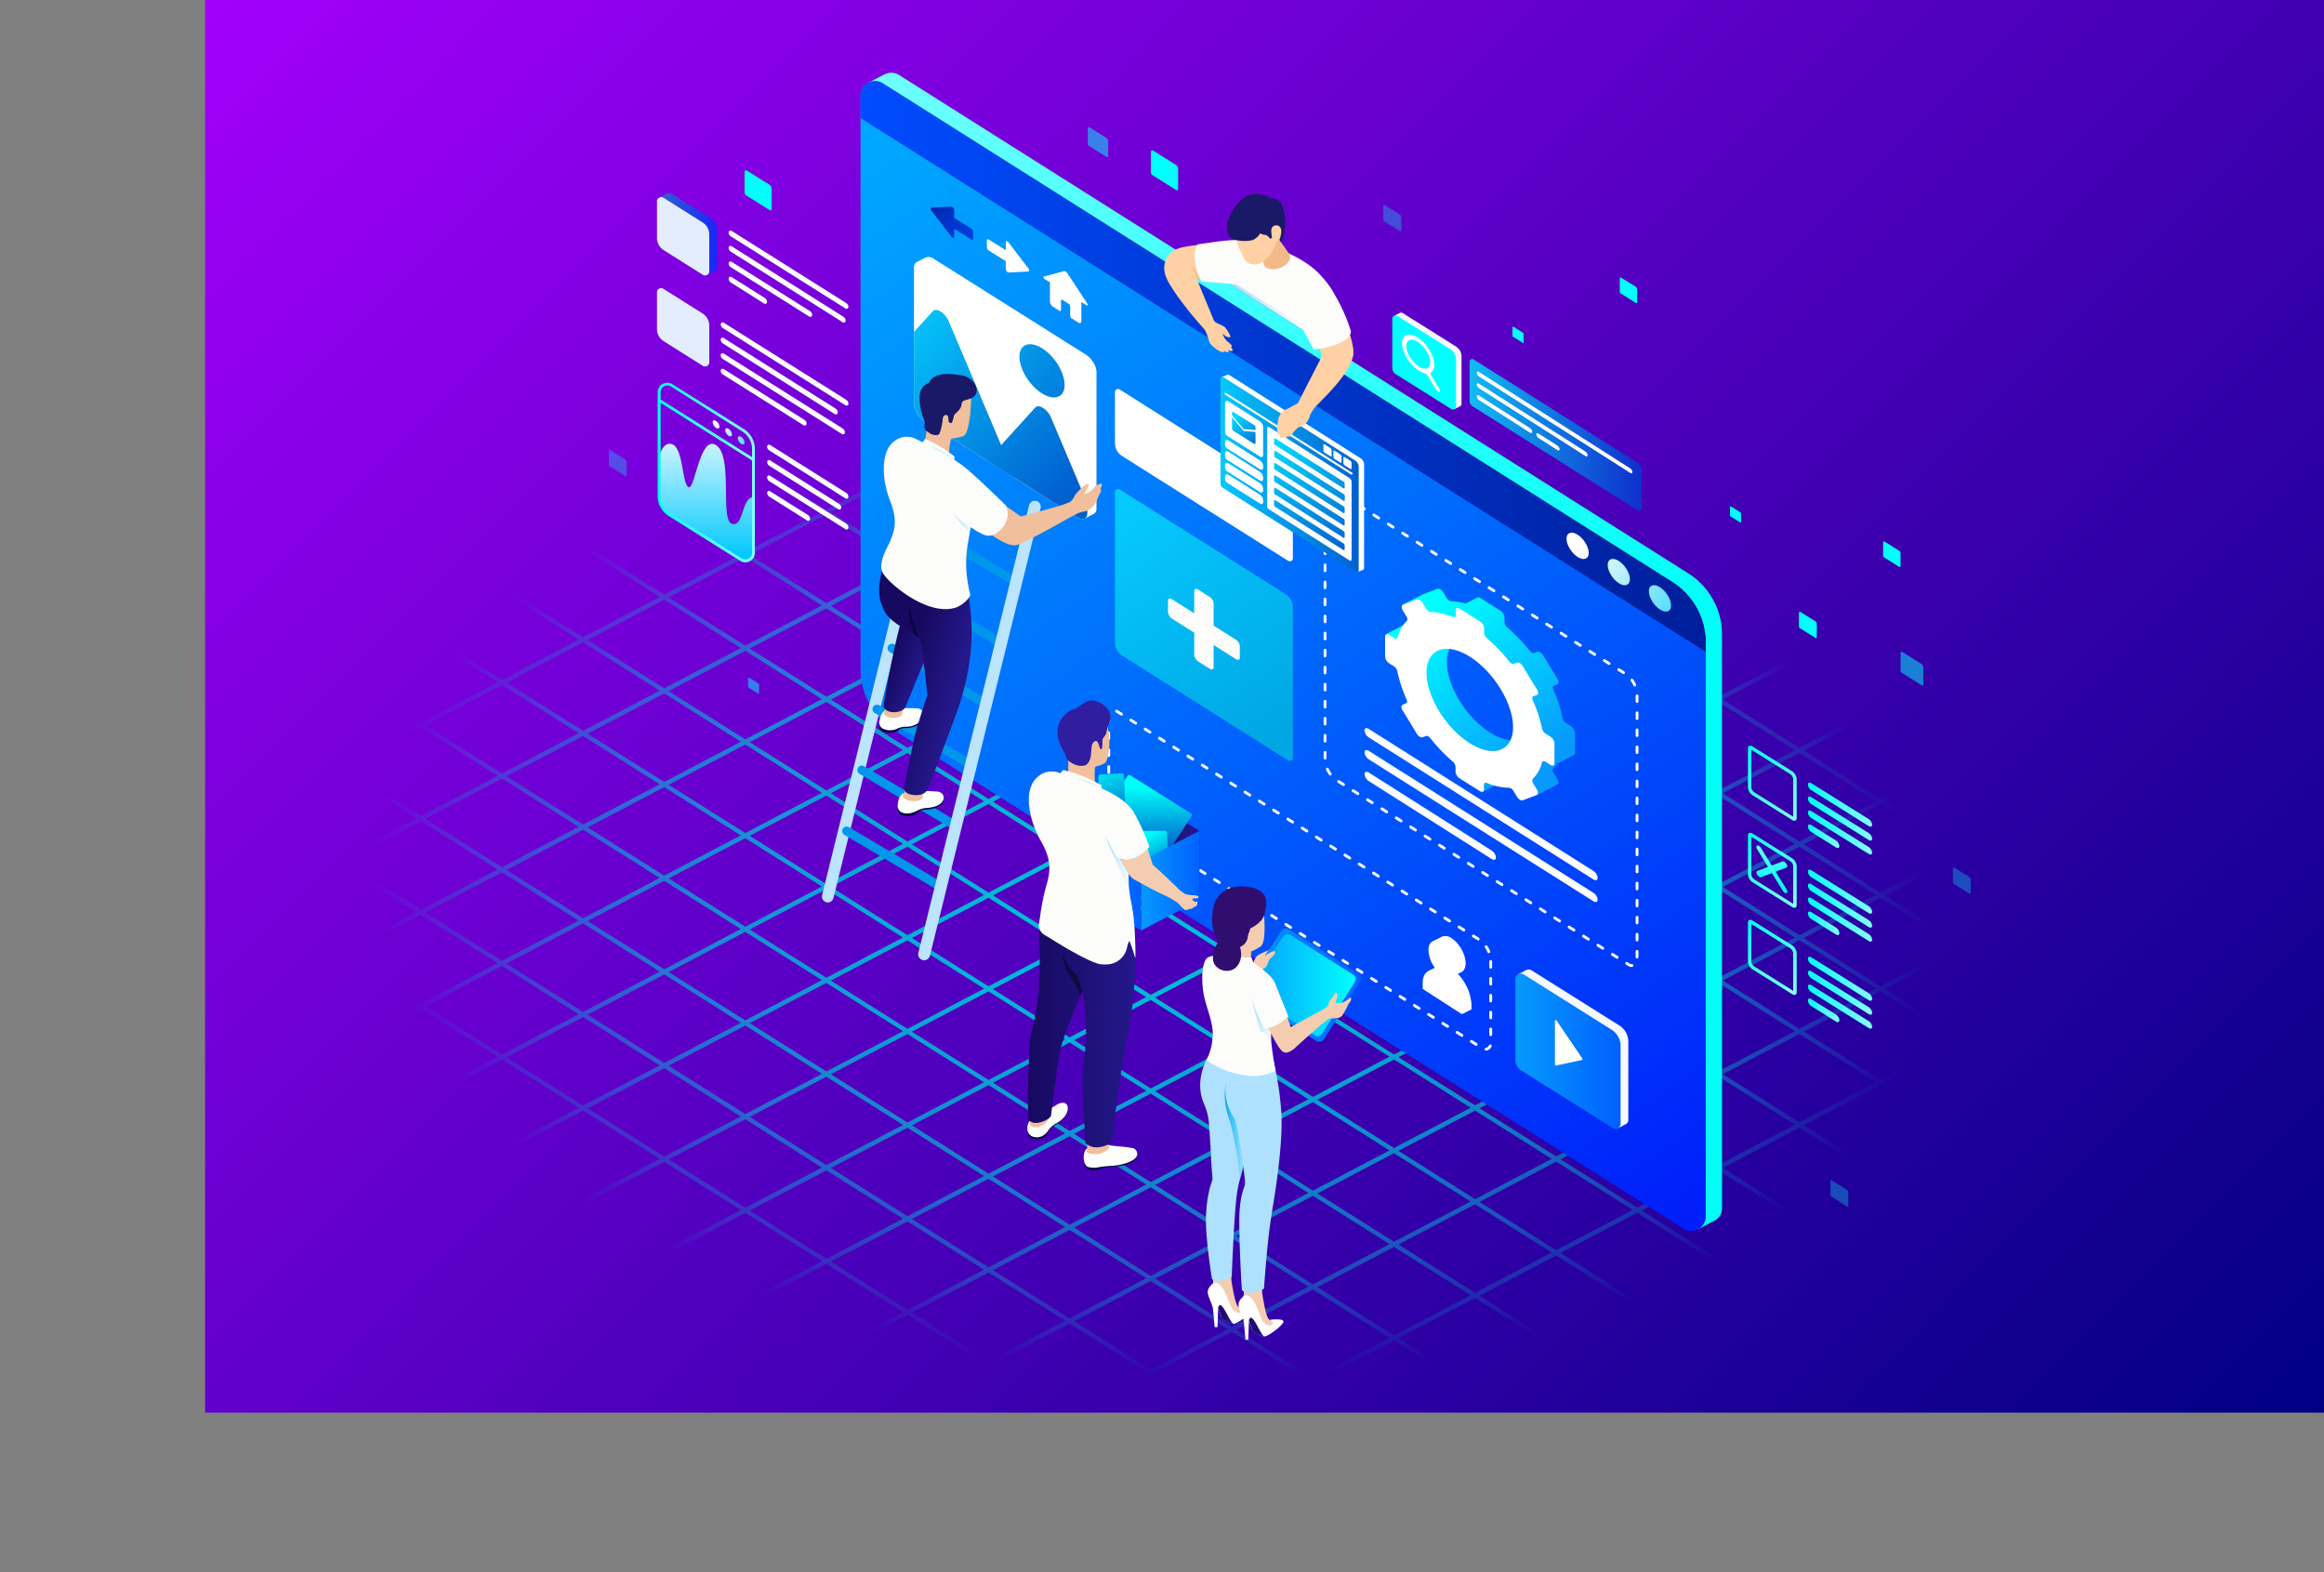 <svg xmlns="http://www.w3.org/2000/svg" xmlns:xlink="http://www.w3.org/1999/xlink" viewBox="0 0 822.6 556.48"><rect x="0" y="0" width="822.6" height="556.48" fill="#808080" stroke="none"/><defs><style>.cls-1,.cls-51,.cls-56,.cls-58{fill:none;}.cls-2{isolation:isolate;}.cls-3{fill:url(#linear-gradient);}.cls-4{clip-path:url(#clip-path);}.cls-5{mix-blend-mode:color-dodge;fill:url(#radial-gradient);}.cls-6{fill:url(#linear-gradient-2);}.cls-7{fill:url(#linear-gradient-3);}.cls-8{fill:url(#linear-gradient-4);}.cls-9{fill:url(#linear-gradient-5);}.cls-10{fill:url(#linear-gradient-6);}.cls-11{fill:url(#linear-gradient-7);}.cls-12{fill:url(#linear-gradient-8);}.cls-13,.cls-15{fill:#fff;}.cls-13,.cls-99{mix-blend-mode:overlay;}.cls-14{fill:#fcfcfa;}.cls-16{fill:url(#linear-gradient-9);}.cls-17{fill:url(#linear-gradient-10);}.cls-18{fill:url(#linear-gradient-11);}.cls-19{fill:url(#linear-gradient-12);}.cls-20{fill:url(#linear-gradient-13);}.cls-21{fill:url(#linear-gradient-14);}.cls-22{fill:url(#linear-gradient-15);}.cls-23{fill:#bbe4ff;}.cls-24{fill:#0096ea;}.cls-25{fill:#080749;}.cls-26{fill:#f1bf9c;}.cls-27{fill:url(#linear-gradient-16);}.cls-28{fill:url(#linear-gradient-17);}.cls-29{fill:#070644;}.cls-30{fill:url(#linear-gradient-18);}.cls-31{fill:#191968;}.cls-32,.cls-33,.cls-69,.cls-84,.cls-85,.cls-94{opacity:0.33;}.cls-32{fill:url(#linear-gradient-19);}.cls-33{fill:url(#linear-gradient-20);}.cls-34{fill:#150b6d;}.cls-35{fill:url(#linear-gradient-21);}.cls-36{fill:url(#linear-gradient-22);}.cls-37{fill:url(#linear-gradient-23);}.cls-38{fill:url(#linear-gradient-24);}.cls-39{fill:url(#linear-gradient-25);}.cls-40{fill:url(#linear-gradient-26);}.cls-41{fill:url(#linear-gradient-27);}.cls-42{fill:url(#linear-gradient-28);}.cls-43{fill:url(#linear-gradient-29);}.cls-44{fill:url(#linear-gradient-30);}.cls-45{fill:url(#linear-gradient-31);}.cls-46{fill:url(#linear-gradient-32);}.cls-47{fill:url(#linear-gradient-33);}.cls-48{fill:url(#linear-gradient-34);}.cls-49{fill:url(#linear-gradient-35);}.cls-50{fill:url(#linear-gradient-36);}.cls-51,.cls-56,.cls-58{stroke-linecap:round;}.cls-51,.cls-56{stroke-linejoin:round;}.cls-51{stroke-dasharray:2.01 4.02;stroke:url(#linear-gradient-37);}.cls-52{fill:url(#linear-gradient-38);}.cls-53{fill:url(#linear-gradient-39);}.cls-54{fill:url(#linear-gradient-40);}.cls-55{fill:url(#linear-gradient-41);}.cls-56{stroke-dasharray:1.99 3.98;stroke:url(#linear-gradient-42);}.cls-57{fill:url(#linear-gradient-43);}.cls-58{stroke:#fff;stroke-miterlimit:10;stroke-width:0.72px;}.cls-59{fill:url(#linear-gradient-44);}.cls-60{fill:url(#linear-gradient-45);}.cls-61{fill:url(#linear-gradient-46);}.cls-62{fill:url(#linear-gradient-47);}.cls-63{fill:url(#linear-gradient-48);}.cls-64{fill:url(#linear-gradient-49);}.cls-65{fill:url(#linear-gradient-50);}.cls-66{fill:url(#linear-gradient-51);}.cls-67{fill:#ffd1a4;}.cls-68{fill:#f2ba88;}.cls-69{fill:url(#linear-gradient-52);}.cls-70{fill:#f6f9ff;}.cls-71{fill:url(#linear-gradient-53);}.cls-72{fill:#fffff9;}.cls-73{fill:url(#linear-gradient-54);}.cls-74{fill:#100942;}.cls-75{fill:#301da0;}.cls-76{fill:url(#linear-gradient-55);}.cls-77{fill:url(#linear-gradient-56);}.cls-78{fill:url(#linear-gradient-57);}.cls-79{fill:url(#linear-gradient-58);}.cls-80{fill:url(#linear-gradient-59);}.cls-81{fill:url(#linear-gradient-60);}.cls-82{fill:url(#linear-gradient-61);}.cls-83{fill:#f4ccb0;}.cls-84{fill:url(#linear-gradient-62);}.cls-85{fill:url(#linear-gradient-63);}.cls-86{fill:url(#linear-gradient-64);}.cls-87{fill:#e3edfd;}.cls-88{fill:url(#linear-gradient-65);}.cls-89{fill:#afe1ff;}.cls-90{mix-blend-mode:multiply;opacity:0.95;fill:url(#linear-gradient-66);}.cls-91{fill:url(#linear-gradient-67);}.cls-92{fill:url(#linear-gradient-68);}.cls-93{fill:#300e70;}.cls-94{fill:url(#linear-gradient-69);}.cls-95{fill:url(#linear-gradient-70);}.cls-96{fill:url(#linear-gradient-71);}.cls-97{fill:url(#linear-gradient-72);}.cls-98{mix-blend-mode:screen;opacity:0.8;fill:url(#linear-gradient-73);}.cls-100,.cls-101,.cls-113{opacity:0.5;}.cls-100{fill:url(#linear-gradient-74);}.cls-101{fill:url(#linear-gradient-75);}.cls-102{fill:url(#linear-gradient-76);}.cls-103,.cls-104,.cls-105,.cls-106{opacity:0.3;}.cls-103{fill:url(#linear-gradient-77);}.cls-104{fill:url(#linear-gradient-78);}.cls-105{fill:url(#linear-gradient-79);}.cls-106{fill:url(#linear-gradient-80);}.cls-107{fill:url(#linear-gradient-81);}.cls-108{fill:url(#linear-gradient-82);}.cls-109{fill:url(#linear-gradient-83);}.cls-110{fill:url(#linear-gradient-84);}.cls-111{fill:url(#linear-gradient-85);}.cls-112{fill:url(#linear-gradient-86);}.cls-113{fill:url(#linear-gradient-87);}.cls-114{fill:url(#linear-gradient-88);}</style><linearGradient id="linear-gradient" x1="137.49" y1="-58.89" x2="761.47" y2="562.63" gradientUnits="userSpaceOnUse"><stop offset="0" stop-color="#a100f9"/><stop offset="1" stop-color="#000083"/></linearGradient><clipPath id="clip-path"><rect class="cls-1" x="72.6" width="750" height="500"/></clipPath><radialGradient id="radial-gradient" cx="407.31" cy="320.61" r="276.44" gradientTransform="matrix(1, 0.05, 0, 0.61, 0, 103.38)" gradientUnits="userSpaceOnUse"><stop offset="0" stop-color="#00bfd8"/><stop offset="0.15" stop-color="#00bfd8" stop-opacity="0.98"/><stop offset="0.29" stop-color="#00bfd8" stop-opacity="0.93"/><stop offset="0.42" stop-color="#00bfd8" stop-opacity="0.85"/><stop offset="0.55" stop-color="#00bfd8" stop-opacity="0.73"/><stop offset="0.68" stop-color="#00bfd8" stop-opacity="0.57"/><stop offset="0.8" stop-color="#00bfd8" stop-opacity="0.38"/><stop offset="0.92" stop-color="#00bfd8" stop-opacity="0.16"/><stop offset="1" stop-color="#00bfd8" stop-opacity="0"/></radialGradient><linearGradient id="linear-gradient-2" x1="306.94" y1="230.41" x2="609.52" y2="230.41" gradientUnits="userSpaceOnUse"><stop offset="0" stop-color="#70ffff"/><stop offset="0.7" stop-color="#22fffb"/><stop offset="1" stop-color="#00fff9"/></linearGradient><linearGradient id="linear-gradient-3" x1="322.79" y1="42.71" x2="594.12" y2="434.05" gradientUnits="userSpaceOnUse"><stop offset="0" stop-color="#00a7ff"/><stop offset="0.58" stop-color="#005afc"/><stop offset="1" stop-color="#001ef9"/></linearGradient><linearGradient id="linear-gradient-4" x1="304.59" y1="129.72" x2="603.76" y2="129.72" gradientUnits="userSpaceOnUse"><stop offset="0" stop-color="#004cff"/><stop offset="0.78" stop-color="#0029b1"/><stop offset="1" stop-color="#001e9a"/></linearGradient><linearGradient id="linear-gradient-5" x1="605.08" y1="229.34" x2="559.52" y2="194.05" gradientUnits="userSpaceOnUse"><stop offset="0" stop-color="#06c9fd"/><stop offset="0.67" stop-color="#b0eefe"/><stop offset="1" stop-color="#fff"/></linearGradient><linearGradient id="linear-gradient-6" x1="606.04" y1="228.09" x2="560.48" y2="192.81" xlink:href="#linear-gradient-5"/><linearGradient id="linear-gradient-7" x1="607.01" y1="226.85" x2="561.44" y2="191.57" xlink:href="#linear-gradient-5"/><linearGradient id="linear-gradient-8" x1="451.7" y1="257.89" x2="397.49" y2="180.06" gradientUnits="userSpaceOnUse"><stop offset="0" stop-color="#00a7e5"/><stop offset="1" stop-color="#06c9fd"/></linearGradient><linearGradient id="linear-gradient-9" x1="315.98" y1="125.48" x2="376.33" y2="181.93" gradientTransform="matrix(1, 0.05, 0, 1, 0, -26.31)" gradientUnits="userSpaceOnUse"><stop offset="0" stop-color="#06c9fd"/><stop offset="0.25" stop-color="#04aef1"/><stop offset="1" stop-color="#0060d0"/></linearGradient><linearGradient id="linear-gradient-10" x1="318.43" y1="122.87" x2="378.77" y2="179.32" xlink:href="#linear-gradient-9"/><linearGradient id="linear-gradient-11" x1="334.3" y1="105.9" x2="394.65" y2="162.35" xlink:href="#linear-gradient-9"/><linearGradient id="linear-gradient-12" x1="250.02" y1="196.02" x2="250.02" y2="145.61" xlink:href="#linear-gradient-5"/><linearGradient id="linear-gradient-13" x1="267.69" y1="161.22" x2="253.79" y2="150.46" xlink:href="#linear-gradient-5"/><linearGradient id="linear-gradient-14" x1="267.98" y1="160.85" x2="254.08" y2="150.08" xlink:href="#linear-gradient-5"/><linearGradient id="linear-gradient-15" x1="268.28" y1="160.47" x2="254.38" y2="149.7" xlink:href="#linear-gradient-5"/><linearGradient id="linear-gradient-16" x1="315.96" y1="231.29" x2="326.9" y2="235.11" gradientUnits="userSpaceOnUse"><stop offset="0" stop-color="#170960"/><stop offset="1" stop-color="#24188b"/></linearGradient><linearGradient id="linear-gradient-17" x1="328.32" y1="213.89" x2="346.45" y2="216.61" xlink:href="#linear-gradient-16"/><linearGradient id="linear-gradient-18" x1="320.82" y1="242.19" x2="338.95" y2="244.91" gradientTransform="matrix(0.99, 0.1, -0.1, 0.99, 27.04, -31.11)" xlink:href="#linear-gradient-16"/><linearGradient id="linear-gradient-19" x1="337.76" y1="185.33" x2="344.13" y2="185.33" gradientUnits="userSpaceOnUse"><stop offset="0" stop-color="#00a7e5"/><stop offset="0.36" stop-color="#02b3ed" stop-opacity="0.66"/><stop offset="1" stop-color="#06c9fd" stop-opacity="0"/></linearGradient><linearGradient id="linear-gradient-20" x1="329.38" y1="160.32" x2="337.85" y2="160.32" xlink:href="#linear-gradient-19"/><linearGradient id="linear-gradient-21" x1="617.63" y1="265.16" x2="636.93" y2="289.28" gradientUnits="userSpaceOnUse"><stop offset="0" stop-color="#00fff9"/><stop offset="0.41" stop-color="#39fffc"/><stop offset="1" stop-color="#86ffff"/></linearGradient><linearGradient id="linear-gradient-22" x1="639.92" y1="-227.17" x2="662.66" y2="-227.17" gradientTransform="matrix(1, 1.25, 0, 1, 0, -301.93)" xlink:href="#linear-gradient-21"/><linearGradient id="linear-gradient-23" x1="639.92" y1="-222.23" x2="662.66" y2="-222.23" gradientTransform="matrix(1, 1.25, 0, 1, 0, -301.93)" xlink:href="#linear-gradient-21"/><linearGradient id="linear-gradient-24" x1="639.92" y1="-217.29" x2="662.66" y2="-217.29" gradientTransform="matrix(1, 1.25, 0, 1, 0, -301.93)" xlink:href="#linear-gradient-21"/><linearGradient id="linear-gradient-25" x1="639.92" y1="-208.74" x2="651.06" y2="-208.74" gradientTransform="matrix(1, 1.25, 0, 1, 0, -301.93)" xlink:href="#linear-gradient-21"/><linearGradient id="linear-gradient-26" x1="630.98" y1="234.42" x2="623.08" y2="220.66" gradientTransform="matrix(1, 0.62, 0, 1, 0, -311.94)" xlink:href="#linear-gradient-21"/><linearGradient id="linear-gradient-27" x1="617.63" y1="295.97" x2="636.93" y2="320.09" xlink:href="#linear-gradient-21"/><linearGradient id="linear-gradient-28" x1="639.92" y1="-196.36" x2="662.66" y2="-196.36" gradientTransform="matrix(1, 1.25, 0, 1, 0, -301.93)" xlink:href="#linear-gradient-21"/><linearGradient id="linear-gradient-29" x1="639.92" y1="-191.42" x2="662.66" y2="-191.42" gradientTransform="matrix(1, 1.25, 0, 1, 0, -301.93)" xlink:href="#linear-gradient-21"/><linearGradient id="linear-gradient-30" x1="639.92" y1="-186.48" x2="662.66" y2="-186.48" gradientTransform="matrix(1, 1.25, 0, 1, 0, -301.93)" xlink:href="#linear-gradient-21"/><linearGradient id="linear-gradient-31" x1="639.92" y1="-177.93" x2="651.06" y2="-177.93" gradientTransform="matrix(1, 1.25, 0, 1, 0, -301.93)" xlink:href="#linear-gradient-21"/><linearGradient id="linear-gradient-32" x1="617.63" y1="326.78" x2="636.93" y2="350.9" xlink:href="#linear-gradient-21"/><linearGradient id="linear-gradient-33" x1="639.92" y1="-165.55" x2="662.66" y2="-165.55" gradientTransform="matrix(1, 1.25, 0, 1, 0, -301.93)" xlink:href="#linear-gradient-21"/><linearGradient id="linear-gradient-34" x1="639.92" y1="-160.61" x2="662.66" y2="-160.61" gradientTransform="matrix(1, 1.25, 0, 1, 0, -301.93)" xlink:href="#linear-gradient-21"/><linearGradient id="linear-gradient-35" x1="639.92" y1="-155.67" x2="662.66" y2="-155.67" gradientTransform="matrix(1, 1.25, 0, 1, 0, -301.93)" xlink:href="#linear-gradient-21"/><linearGradient id="linear-gradient-36" x1="639.92" y1="-147.12" x2="651.06" y2="-147.12" gradientTransform="matrix(1, 1.25, 0, 1, 0, -301.93)" xlink:href="#linear-gradient-21"/><linearGradient id="linear-gradient-37" x1="468.51" y1="257.33" x2="579.95" y2="257.33" gradientUnits="userSpaceOnUse"><stop offset="0" stop-color="#fff"/><stop offset="1" stop-color="#fff"/></linearGradient><linearGradient id="linear-gradient-38" x1="545.05" y1="270.06" x2="503.05" y2="218.06" gradientUnits="userSpaceOnUse"><stop offset="0" stop-color="#069afd"/><stop offset="0.22" stop-color="#05b1fd"/><stop offset="1" stop-color="aqua"/></linearGradient><linearGradient id="linear-gradient-39" x1="482.98" y1="295.52" x2="565.48" y2="295.52" gradientTransform="matrix(1, 0.63, 0, 1, 0, -342.12)" xlink:href="#linear-gradient-37"/><linearGradient id="linear-gradient-40" x1="482.98" y1="303.24" x2="565.48" y2="303.24" gradientTransform="matrix(1, 0.63, 0, 1, 0, -342.12)" xlink:href="#linear-gradient-37"/><linearGradient id="linear-gradient-41" x1="482.98" y1="311" x2="529.49" y2="311" gradientTransform="matrix(1, 0.63, 0, 1, 0, -342.12)" xlink:href="#linear-gradient-37"/><linearGradient id="linear-gradient-42" x1="391.95" y1="311.43" x2="528.15" y2="311.43" xlink:href="#linear-gradient-37"/><linearGradient id="linear-gradient-43" x1="432" y1="168.8" x2="480.93" y2="168.8" gradientTransform="matrix(1, 0.06, 0, 1, 0, -26.32)" xlink:href="#linear-gradient-9"/><linearGradient id="linear-gradient-44" x1="437.88" y1="146.05" x2="445.76" y2="156.8" gradientTransform="matrix(1, 0.06, 0, 1, 0, -24.93)" gradientUnits="userSpaceOnUse"><stop offset="0" stop-color="#06d8fd"/><stop offset="0.34" stop-color="#04aeed"/><stop offset="1" stop-color="#0060d0"/></linearGradient><linearGradient id="linear-gradient-45" x1="436.24" y1="147.26" x2="444.11" y2="158.01" xlink:href="#linear-gradient-44"/><linearGradient id="linear-gradient-46" x1="456.16" y1="152.07" x2="480.44" y2="188.6" xlink:href="#linear-gradient-44"/><linearGradient id="linear-gradient-47" x1="454.15" y1="153.4" x2="478.42" y2="189.94" xlink:href="#linear-gradient-44"/><linearGradient id="linear-gradient-48" x1="452.14" y1="154.74" x2="476.41" y2="191.28" xlink:href="#linear-gradient-44"/><linearGradient id="linear-gradient-49" x1="450.12" y1="156.08" x2="474.4" y2="192.62" xlink:href="#linear-gradient-44"/><linearGradient id="linear-gradient-50" x1="448.11" y1="157.42" x2="472.38" y2="193.96" xlink:href="#linear-gradient-44"/><linearGradient id="linear-gradient-51" x1="446.09" y1="158.76" x2="470.37" y2="195.29" xlink:href="#linear-gradient-44"/><linearGradient id="linear-gradient-52" x1="435.31" y1="108.71" x2="461.39" y2="108.71" xlink:href="#linear-gradient-19"/><linearGradient id="linear-gradient-53" x1="536.39" y1="372.08" x2="573.61" y2="372.08" gradientUnits="userSpaceOnUse"><stop offset="0" stop-color="#069afd"/><stop offset="1" stop-color="#0061ff"/></linearGradient><linearGradient id="linear-gradient-54" x1="363.82" y1="365.33" x2="401.7" y2="365.33" xlink:href="#linear-gradient-16"/><linearGradient id="linear-gradient-55" x1="395.34" y1="297.23" x2="424.52" y2="297.23" xlink:href="#linear-gradient-16"/><linearGradient id="linear-gradient-56" x1="374.74" y1="293.5" x2="395.34" y2="293.5" gradientUnits="userSpaceOnUse"><stop offset="0" stop-color="#ffd30e"/><stop offset="0.39" stop-color="#ffad08"/><stop offset="0.78" stop-color="#ff8d02"/><stop offset="1" stop-color="#ff8100"/></linearGradient><linearGradient id="linear-gradient-57" x1="405.15" y1="278.7" x2="405.04" y2="300.37" gradientUnits="userSpaceOnUse"><stop offset="0" stop-color="#00fff9"/><stop offset="0.5" stop-color="#00aee3"/><stop offset="1" stop-color="#0060ce"/></linearGradient><linearGradient id="linear-gradient-58" x1="387.5" y1="269.91" x2="396.3" y2="293.23" xlink:href="#linear-gradient-57"/><linearGradient id="linear-gradient-59" x1="403.83" y1="296.56" x2="411.58" y2="310.83" xlink:href="#linear-gradient-57"/><linearGradient id="linear-gradient-60" x1="403.91" y1="311.72" x2="424.52" y2="311.72" xlink:href="#linear-gradient-53"/><linearGradient id="linear-gradient-61" x1="374.73" y1="307.99" x2="403.91" y2="307.99" xlink:href="#linear-gradient-53"/><linearGradient id="linear-gradient-62" x1="380.4" y1="277.18" x2="389.85" y2="277.18" xlink:href="#linear-gradient-19"/><linearGradient id="linear-gradient-63" x1="391.35" y1="306.59" x2="399.94" y2="306.59" xlink:href="#linear-gradient-19"/><linearGradient id="linear-gradient-64" x1="233.21" y1="82.76" x2="253.85" y2="82.76" gradientUnits="userSpaceOnUse"><stop offset="0" stop-color="#3660cd"/><stop offset="1" stop-color="#1627f9"/></linearGradient><linearGradient id="linear-gradient-65" x1="232.83" y1="167.23" x2="267.2" y2="167.23" xlink:href="#linear-gradient-21"/><linearGradient id="linear-gradient-66" x1="433.52" y1="400.6" x2="441.12" y2="400.6" xlink:href="#linear-gradient-19"/><linearGradient id="linear-gradient-67" x1="439.86" y1="348.7" x2="481.91" y2="348.7" xlink:href="#linear-gradient-53"/><linearGradient id="linear-gradient-68" x1="441.92" y1="348.7" x2="479.85" y2="348.7" xlink:href="#linear-gradient-38"/><linearGradient id="linear-gradient-69" x1="443.07" y1="361.66" x2="450.81" y2="361.66" xlink:href="#linear-gradient-19"/><linearGradient id="linear-gradient-70" x1="442.1" y1="469.75" x2="447.64" y2="469.75" xlink:href="#linear-gradient-16"/><linearGradient id="linear-gradient-71" x1="431.21" y1="465.29" x2="436.75" y2="465.29" xlink:href="#linear-gradient-16"/><linearGradient id="linear-gradient-72" x1="493.31" y1="114.8" x2="514.47" y2="145.1" gradientTransform="matrix(1, 0.05, 0, 1, 0, -28.17)" gradientUnits="userSpaceOnUse"><stop offset="0" stop-color="aqua"/><stop offset="1" stop-color="aqua"/></linearGradient><linearGradient id="linear-gradient-73" x1="520.16" y1="154.67" x2="581.11" y2="154.67" gradientTransform="matrix(1, 0.05, 0, 1, 0, -29.55)" gradientUnits="userSpaceOnUse"><stop offset="0" stop-color="#00eaff"/><stop offset="0.54" stop-color="#0089e6"/><stop offset="1" stop-color="#003bd2"/></linearGradient><linearGradient id="linear-gradient-74" x1="385.2" y1="53.23" x2="391.96" y2="62.91" xlink:href="#linear-gradient-72"/><linearGradient id="linear-gradient-75" x1="672.89" y1="223.92" x2="680.47" y2="234.77" xlink:href="#linear-gradient-72"/><linearGradient id="linear-gradient-76" x1="636.9" y1="211.55" x2="642.83" y2="220.04" xlink:href="#linear-gradient-72"/><linearGradient id="linear-gradient-77" x1="489.79" y1="75.28" x2="495.72" y2="83.77" xlink:href="#linear-gradient-72"/><linearGradient id="linear-gradient-78" x1="691.39" y1="299.22" x2="697.32" y2="307.71" xlink:href="#linear-gradient-72"/><linearGradient id="linear-gradient-79" x1="648.05" y1="412.18" x2="653.98" y2="420.67" xlink:href="#linear-gradient-72"/><linearGradient id="linear-gradient-80" x1="215.67" y1="176.32" x2="221.6" y2="184.81" xlink:href="#linear-gradient-72"/><linearGradient id="linear-gradient-81" x1="263.76" y1="74.96" x2="272.74" y2="87.82" xlink:href="#linear-gradient-72"/><linearGradient id="linear-gradient-82" x1="407.59" y1="60.36" x2="416.58" y2="73.22" xlink:href="#linear-gradient-72"/><linearGradient id="linear-gradient-83" x1="573.47" y1="96.56" x2="579.25" y2="104.83" xlink:href="#linear-gradient-72"/><linearGradient id="linear-gradient-84" x1="666.7" y1="185.08" x2="672.48" y2="193.35" xlink:href="#linear-gradient-72"/><linearGradient id="linear-gradient-85" x1="612.42" y1="175.38" x2="616.12" y2="180.67" xlink:href="#linear-gradient-72"/><linearGradient id="linear-gradient-86" x1="535.45" y1="115.83" x2="539.14" y2="121.12" xlink:href="#linear-gradient-72"/><linearGradient id="linear-gradient-87" x1="264.82" y1="254.17" x2="268.52" y2="259.46" xlink:href="#linear-gradient-72"/><linearGradient id="linear-gradient-88" x1="351.72" y1="91.07" x2="324.53" y2="68.03" xlink:href="#linear-gradient-4"/></defs><g class="cls-2"><g id="BACKGROUND"><rect class="cls-3" x="72.6" width="750" height="500"/></g><g id="OBJECTS"><g class="cls-4"><path class="cls-5" d="M810.73,341l3.49-1.84a.77.77,0,0,0,.3-1.06.83.83,0,0,0-1.09-.35L809.14,340,782,322.92l3.58-1.88a.77.77,0,0,0,.29-1.07.82.82,0,0,0-1.08-.35l-4.38,2.3-27.12-17.08L757,302.9a.76.76,0,0,0,.29-1.06.81.81,0,0,0-1.08-.35l-4.47,2.35-27.12-17.09,3.77-2a.77.77,0,0,0,.29-1.07.82.82,0,0,0-1.08-.35l-4.57,2.4-27.11-17.09,3.86-2a.77.77,0,0,0,.29-1.07.82.82,0,0,0-1.08-.35l-4.66,2.44-27.11-17.08,3.95-2.07a.79.79,0,0,0,.29-1.07.83.83,0,0,0-1.09-.35l-4.74,2.49-27.12-17.08,4-2.12a.78.78,0,0,0,.3-1.07.85.85,0,0,0-1.09-.35l-4.83,2.54-27.12-17.08,4.13-2.17a.77.77,0,0,0,.29-1.07.83.83,0,0,0-1.08-.35l-4.92,2.59-27.12-17.08,4.22-2.22a.77.77,0,0,0,.29-1.07.83.83,0,0,0-1.08-.35l-5,2.64-27.11-17.08,4.31-2.27a.78.78,0,0,0,.29-1.07.83.83,0,0,0-1.09-.34l-5.1,2.68-27.11-17.09,4.4-2.31a.78.78,0,0,0,.29-1.06.83.83,0,0,0-1.09-.35l-5.19,2.72L495,142.1l4.49-2.36a.77.77,0,0,0,.29-1.07.82.82,0,0,0-1.08-.34l-5.29,2.77L466.3,124l4.58-2.41a.76.76,0,0,0,.29-1.06.81.81,0,0,0-1.08-.35L464.71,123,437.6,105.94l4.67-2.45a.77.77,0,0,0,.29-1.07.82.82,0,0,0-1.08-.35L436,104.94,408.9,87.86l4.76-2.5a.77.77,0,0,0,.29-1.07.83.83,0,0,0-1.08-.35l-5.56,2.92-5.55-3.5a.78.78,0,0,0-1.09.23.84.84,0,0,0,.29,1.1l4.76,3-27.11,14.24-5.47-3.44a.76.76,0,0,0-1.08.23.82.82,0,0,0,.29,1.1l4.67,3L349.91,117l-5.38-3.39a.76.76,0,0,0-1.08.23.82.82,0,0,0,.29,1.1l4.58,2.89-27.11,14.24-5.29-3.33a.76.76,0,0,0-1.08.23.82.82,0,0,0,.29,1.1l4.49,2.83L292.5,147.15l-5.19-3.27a.79.79,0,0,0-1.09.23.84.84,0,0,0,.29,1.1l4.41,2.78L263.8,162.22,258.7,159a.79.79,0,0,0-1.09.23.83.83,0,0,0,.3,1.1l4.31,2.72L235.1,177.3l-5-3.16a.77.77,0,0,0-1.09.23.83.83,0,0,0,.29,1.1l4.22,2.66L206.4,192.37l-4.93-3.1a.76.76,0,0,0-1.08.23.82.82,0,0,0,.29,1.1l4.13,2.6-27.12,14.24-4.83-3a.76.76,0,0,0-1.08.23.82.82,0,0,0,.29,1.1l4,2.55L149,222.52l-4.74-3a.76.76,0,0,0-1.08.23.82.82,0,0,0,.29,1.1l3.95,2.49-27.12,14.24-4.65-2.93a.78.78,0,0,0-1.09.23.84.84,0,0,0,.29,1.1l3.86,2.43L91.59,252.66,87,249.79a.76.76,0,0,0-1.08.23.82.82,0,0,0,.29,1.1L90,253.5,62.88,267.74l-4.47-2.82a.77.77,0,0,0-1.08.23.82.82,0,0,0,.29,1.1l3.68,2.32L34.18,282.81l-4.38-2.76a.78.78,0,0,0-1.08.23.82.82,0,0,0,.29,1.1l3.58,2.26L5.48,297.88l-4.29-2.7a.77.77,0,0,0-1.08.23.82.82,0,0,0,.29,1.1l3.49,2.2L.4,300.55a.77.77,0,0,0-.29,1.07.82.82,0,0,0,.68.43.8.8,0,0,0,.4-.08l4.29-2.26L32.59,316.8,29,318.68a.77.77,0,0,0-.29,1.07.82.82,0,0,0,.68.43.78.78,0,0,0,.4-.08l4.38-2.3L61.3,334.88l-3.68,1.93a.77.77,0,0,0-.29,1.07.86.86,0,0,0,.69.43.77.77,0,0,0,.39-.09l4.47-2.34L90,353l-3.77,2a.77.77,0,0,0-.29,1.07.87.87,0,0,0,.69.43.68.68,0,0,0,.39-.09L91.59,354,118.7,371l-3.86,2a.78.78,0,0,0-.29,1.06.86.86,0,0,0,.69.44.81.81,0,0,0,.4-.09l4.65-2.44,27.11,17.08-3.94,2.07a.77.77,0,0,0-.29,1.07.82.82,0,0,0,.68.43.78.78,0,0,0,.4-.08l4.74-2.49,27.12,17.08-4,2.13a.76.76,0,0,0-.29,1.06.85.85,0,0,0,.68.44.78.78,0,0,0,.4-.09l4.83-2.54,27.12,17.09-4.13,2.16a.77.77,0,0,0-.29,1.07.84.84,0,0,0,.69.43.76.76,0,0,0,.39-.08l4.92-2.58,27.12,17.08-4.22,2.21a.78.78,0,0,0-.29,1.07.85.85,0,0,0,.69.43.8.8,0,0,0,.4-.08l5-2.63,27.11,17.08-4.3,2.26a.78.78,0,0,0-.3,1.07.85.85,0,0,0,.69.43.8.8,0,0,0,.4-.08l5.1-2.68,27.12,17.08-4.4,2.31a.77.77,0,0,0-.29,1.07.83.83,0,0,0,.68.43.78.78,0,0,0,.4-.08l5.19-2.73,27.12,17.08L315.13,500a.77.77,0,0,0-.29,1.07.82.82,0,0,0,.68.43.7.7,0,0,0,.4-.09l5.28-2.77,27.12,17.08-4.58,2.41a.76.76,0,0,0-.29,1.06.85.85,0,0,0,.68.44.78.78,0,0,0,.4-.09l5.37-2.82L377,533.77l-4.67,2.46a.77.77,0,0,0-.29,1.07.86.86,0,0,0,.69.43.68.68,0,0,0,.39-.09l5.47-2.87,27.11,17.09-4.76,2.5a.77.77,0,0,0-.29,1.06.86.86,0,0,0,.69.44.81.81,0,0,0,.4-.09l5.55-2.91,5.55,3.49a.86.86,0,0,0,.4.13.76.76,0,0,0,.69-.36.84.84,0,0,0-.29-1.1l-4.76-3L436,537.78l5.47,3.45a.93.93,0,0,0,.39.12.74.74,0,0,0,.69-.36.82.82,0,0,0-.29-1.1L437.6,537l27.12-14.24,5.37,3.38a.82.82,0,0,0,.39.13.77.77,0,0,0,.69-.36.82.82,0,0,0-.29-1.1l-4.58-2.88,27.12-14.24L498.7,511a.82.82,0,0,0,.4.13.73.73,0,0,0,.68-.36.82.82,0,0,0-.29-1.1L495,506.8l27.12-14.24,5.19,3.28a1,1,0,0,0,.4.12.74.74,0,0,0,.69-.36.84.84,0,0,0-.29-1.1l-4.4-2.77,27.11-14.24,5.1,3.21a.86.86,0,0,0,.4.13.78.78,0,0,0,.69-.36.83.83,0,0,0-.29-1.1l-4.31-2.71,27.12-14.24,5,3.15a.82.82,0,0,0,.39.13.75.75,0,0,0,.69-.36.82.82,0,0,0-.29-1.1l-4.22-2.66,27.12-14.24,4.92,3.1a.82.82,0,0,0,.4.13.74.74,0,0,0,.68-.36.82.82,0,0,0-.29-1.1l-4.13-2.6,27.12-14.24,4.83,3.05a1,1,0,0,0,.4.12.74.74,0,0,0,.69-.36.83.83,0,0,0-.3-1.1l-4-2.54,27.12-14.24,4.74,3a.86.86,0,0,0,.4.13.76.76,0,0,0,.69-.36.84.84,0,0,0-.29-1.1l-3.95-2.49,27.11-14.24,4.65,2.93a.86.86,0,0,0,.4.13.76.76,0,0,0,.69-.36.84.84,0,0,0-.29-1.1l-3.86-2.43L723,387.05l4.57,2.88a.93.93,0,0,0,.39.12.74.74,0,0,0,.69-.36.82.82,0,0,0-.29-1.1l-3.77-2.37L751.74,372l4.47,2.81a.82.82,0,0,0,.39.13.77.77,0,0,0,.69-.36.82.82,0,0,0-.29-1.1l-3.67-2.32,27.11-14.23,4.38,2.75a.82.82,0,0,0,.4.13.74.74,0,0,0,.68-.36.82.82,0,0,0-.29-1.1L782,356.07l27.11-14.24,4.29,2.7a.86.86,0,0,0,.4.13.74.74,0,0,0,.69-.36.83.83,0,0,0-.3-1.1Zm-31.88-18.25L751.74,337l-27.12-17.08,27.12-14.24Zm-373.13-3L378.61,334l-27.12-17.08,27.12-14.24ZM380.2,301.86l27.11-14.24,27.12,17.08-27.12,14.24Zm27.11,18.91,27.12,17.09-27.12,14.23L380.2,335Zm1.59-.83L436,305.7l27.12,17.08L436,337Zm28.7-15.07,27.12-14.24,27.11,17.08L464.72,322Zm-1.59-1L408.9,286.78,436,272.54l27.12,17.09Zm-28.7-18.08L380.2,268.7l27.11-14.24,27.12,17.09Zm-1.59.83-27.11,14.24-27.12-17.08,27.12-14.24ZM377,301.69l-27.11,14.24-27.12-17.08,27.12-14.24Zm-28.7,15.07L321.21,331l-27.12-17.08,27.11-14.24Zm1.59,1L377,334.85l-27.11,14.24L322.79,332Zm28.7,18.09,27.11,17.08-27.11,14.24-27.12-17.08Zm28.7,18.08L434.43,371l-27.12,14.24L380.2,368.17Zm1.59-.84L436,338.85l27.12,17.09L436,370.18ZM437.6,338l27.12-14.24,27.11,17.08L464.71,355.1ZM466.3,323l27.12-14.24,27.11,17.08L493.42,340ZM495,307.87l27.11-14.23,27.11,17.08L522.12,325Zm-1.59-1L466.3,289.79l27.12-14.24,27.11,17.09Zm-28.7-18.08L437.6,271.71l27.11-14.24,27.12,17.09ZM436,270.71,408.9,253.63,436,239.39l27.12,17.08Zm-28.7-18.08L380.2,235.55l27.11-14.24,27.11,17.08Zm-1.59.83L378.61,267.7l-27.12-17.08,27.12-14.24ZM377,268.54l-27.11,14.24L322.79,265.7l27.12-14.25Zm-28.7,15.07L321.2,297.85l-27.11-17.08,27.11-14.24Zm-28.7,15.07L292.5,312.92l-27.11-17.08L292.5,281.6Zm-28.7,15.08L263.8,328l-27.12-17.09,27.12-14.24Zm1.58,1,27.12,17.08L292.5,346.08,265.38,329Zm28.71,18.08,27.11,17.08L321.2,364.16l-27.11-17.08Zm28.7,18.08L377,368l-27.11,14.24-27.12-17.08ZM378.61,369l27.11,17.08-27.11,14.24-27.12-17.08Zm28.7,18.08,27.12,17.08-27.12,14.25-27.12-17.09Zm1.59-.83L436,372l27.12,17.08L436,403.33Zm28.7-15.07,27.11-14.24L491.83,374l-27.11,14.24Zm28.7-15.08,27.12-14.24L520.53,359l-27.11,14.24ZM495,341l27.12-14.24,27.12,17.08-27.12,14.24ZM523.71,326l27.11-14.24,27.12,17.08L550.83,343Zm28.7-15.08,27.11-14.24,27.12,17.09L579.53,328Zm-1.59-1L523.71,292.8l27.11-14.24,27.12,17.08Zm-28.7-18.08L495,274.72l27.12-14.24,27.12,17.08Zm-28.7-18.08L466.3,256.64l27.12-14.24,27.11,17.08Zm-28.71-18.08L437.6,238.56l27.11-14.24,27.12,17.08ZM436,237.56,408.9,220.48,436,206.24l27.12,17.08Zm-28.7-18.08-27.12-17.09,27.12-14.24,27.12,17.09Zm-1.59.83-27.11,14.24-27.12-17.08,27.12-14.24ZM377,235.38l-27.11,14.24-27.12-17.08,27.12-14.24Zm-28.7,15.08L321.2,264.7l-27.11-17.09,27.11-14.24Zm-28.7,15.07L292.5,279.77l-27.11-17.08,27.11-14.24Zm-28.7,15.07L263.8,294.84l-27.12-17.08,27.12-14.24Zm-28.71,15.07L235.1,309.92,208,292.83l27.12-14.24Zm-28.7,15.08L206.39,325l-27.11-17.08,27.11-14.24Zm1.59,1,27.11,17.08L235.1,343.07,208,326Zm28.7,18.08,27.11,17.08L263.8,361.15l-27.12-17.08Zm28.7,18.08L319.62,365,292.5,379.23l-27.11-17.08ZM321.2,366l27.12,17.08L321.2,397.31l-27.11-17.08Zm28.71,18.08L377,401.16,349.91,415.4l-27.12-17.09Zm28.7,18.09,27.11,17.08-27.11,14.24L351.49,416.4Zm28.7,18.08,27.11,17.08-27.11,14.24L380.2,434.48Zm1.59-.84L436,405.16l27.11,17.08L436,436.49Zm28.7-15.07,27.12-14.24,27.11,17.08-27.11,14.24Zm28.7-15.07L493.42,375l27.11,17.08-27.11,14.24ZM495,374.19,522.12,360,549.23,377l-27.11,14.24Zm28.7-15.08,27.12-14.24L577.94,362l-27.12,14.24ZM552.41,344l27.12-14.24,27.11,17.08-27.11,14.24ZM581.11,329l27.12-14.24,27.11,17.08-27.11,14.24Zm28.7-15.08,27.12-14.24L664,316.73,636.93,331Zm-1.58-1-27.12-17.08,27.12-14.24,27.11,17.08Zm-28.71-18.08-27.11-17.08,27.12-14.24,27.11,17.08Zm-28.7-18.08-27.11-17.08,27.11-14.24,27.12,17.08Zm-28.7-18.08L495,241.57l27.12-14.24,27.12,17.08Zm-28.7-18.08L466.3,223.48l27.12-14.24,27.11,17.09Zm-28.71-18.09L437.6,205.4l27.12-14.24,27.11,17.08ZM436,204.4,408.9,187.32,436,173.08l27.12,17.08Zm-28.7-18.08-27.12-17.08L407.31,155l27.12,17.08Zm-1.59.83-27.11,14.24-27.12-17.08,27.12-14.24ZM377,202.23l-27.11,14.24-27.12-17.09,27.11-14.23Zm-28.7,15.07L321.2,231.54l-27.11-17.08,27.11-14.24Zm-28.7,15.07L292.5,246.61l-27.12-17.08,27.12-14.24Zm-28.71,15.08L263.8,261.69,236.68,244.6l27.12-14.24Zm-28.7,15.07L235.1,276.76,208,259.68l27.12-14.24Zm-28.7,15.07-27.12,14.24-27.11-17.08,27.11-14.24Zm-28.7,15.08-27.12,14.24-27.11-17.09,27.11-14.24Zm-28.7,15.07L149,322,121.87,304.9,149,290.66Zm1.58,1,27.12,17.08-27.12,14.24L150.58,323Zm28.7,18.08,27.12,17.08-27.12,14.24-27.11-17.08ZM235.1,344.9,262.21,362,235.1,376.22,208,359.14ZM263.8,363l27.12,17.09L263.8,394.31l-27.12-17.09Zm28.7,18.09,27.12,17.08L292.5,412.39l-27.11-17.08Zm28.7,18.08,27.12,17.08L321.2,430.47l-27.11-17.08Zm28.71,18.08L377,434.31l-27.11,14.24-27.12-17.08Zm28.7,18.08,27.11,17.08-27.11,14.24-27.12-17.08Zm28.7,18.08,27.11,17.08-27.11,14.24-27.12-17.08Zm1.59-.83L436,438.32l27.12,17.08L436,469.64Zm28.7-15.08,27.12-14.24,27.11,17.09-27.12,14.24Zm28.7-15.07,27.12-14.24,27.11,17.08-27.11,14.24ZM495,407.34l27.12-14.24,27.11,17.08-27.11,14.24Zm28.71-15.07L550.82,378l27.12,17.08-27.12,14.24Zm28.7-15.08L579.53,363,606.64,380l-27.12,14.24Zm28.7-15.07,27.12-14.24L635.34,365,608.23,379.2Zm28.7-15.07,27.12-14.24L664,349.89l-27.11,14.24ZM638.51,332l27.12-14.24,27.12,17.08-27.12,14.25Zm28.71-15.07,27.11-14.24,27.12,17.08L694.33,334Zm-1.59-1-27.11-17.08,27.11-14.24,27.12,17.08Zm-28.7-18.08-27.12-17.08,27.12-14.24,27.12,17.08Zm-28.7-18.08-27.12-17.08,27.12-14.24,27.11,17.08Zm-28.7-18.08-27.12-17.09,27.12-14.23,27.11,17.08Zm-28.71-18.08-27.11-17.09,27.11-14.24,27.12,17.09Zm-28.7-18.09L495,208.41l27.12-14.24,27.11,17.08Zm-28.7-18.08L466.3,190.33l27.12-14.24,27.11,17.08Zm-28.7-18.08L437.6,172.25,464.71,158l27.12,17.08ZM436,171.25,408.9,154.17,436,139.93,463.13,157Zm-28.7-18.08L380.2,136.09l27.11-14.24,27.11,17.08Zm-1.59.83-27.11,14.24-27.12-17.08,27.12-14.24ZM377,169.07,349.9,183.31l-27.11-17.08L349.91,152Zm-28.7,15.08L321.2,198.39,294.09,181.3l27.11-14.23Zm-28.7,15.07L292.5,213.46l-27.11-17.08,27.11-14.24Zm-28.7,15.07L263.8,228.53l-27.12-17.08,27.12-14.24Zm-28.71,15.08L235.1,243.6,208,226.52l27.12-14.24Zm-28.7,15.07-27.12,14.24L179.28,241.6l27.11-14.24Zm-28.7,15.07-27.12,14.24-27.11-17.08,27.11-14.24ZM176.1,274.59,149,288.83l-27.12-17.09L149,257.5Zm-28.7,15.07L120.29,303.9,93.17,286.82l27.12-14.24Zm-28.7,15.07L91.58,319,64.47,301.89l27.12-14.24Zm1.59,1,27.11,17.08-27.11,14.24L93.17,320ZM149,323.81l27.12,17.08L149,355.14l-27.12-17.09Zm28.7,18.08L204.81,359l-27.12,14.24-27.11-17.09ZM206.39,360l27.12,17.09L206.39,391.3l-27.11-17.08Zm28.71,18.09,27.11,17.08L235.1,409.38,208,392.3Zm28.7,18.08,27.12,17.08L263.8,427.46l-27.12-17.08Zm28.7,18.08,27.12,17.08L292.5,445.54l-27.12-17.08Zm28.7,18.08,27.12,17.08L321.2,463.62l-27.11-17.08Zm28.71,18.08L377,467.46,349.9,481.71l-27.11-17.09Zm28.7,18.08,27.11,17.09-27.11,14.24L351.49,482.7Zm28.7,18.09,27.12,17.08-27.12,14.24-27.12-17.08Zm1.59-.84L436,471.47l27.12,17.09L436,502.79Zm28.7-15.07,27.11-14.24,27.12,17.08-27.11,14.24Zm28.7-15.07,27.12-14.24,27.12,17.08-27.12,14.24ZM495,440.49l27.12-14.24,27.12,17.09-27.12,14.24Zm28.71-15.07,27.11-14.24,27.12,17.08L550.82,442.5Zm28.7-15.07,27.11-14.24,27.12,17.08-27.11,14.24Zm28.7-15.08L608.23,381l27.11,17.09-27.11,14.24Zm28.7-15.07L636.93,366,664,383l-27.11,14.24Zm28.7-15.07,27.12-14.24L692.75,368l-27.12,14.24Zm28.71-15.08,27.11-14.24,27.12,17.09-27.12,14.24ZM695.92,335,723,320.74l27.12,17.08L723,352.06Zm54.23-30.31L723,318.91l-27.11-17.08L723,287.59Zm-28.7-18.08-27.12,14.24-27.11-17.08,27.11-14.24Zm-28.7-18.08-27.12,14.24-27.12-17.09,27.12-14.24ZM664,250.43l-27.11,14.23-27.12-17.08,27.12-14.24Zm-28.7-18.09-27.11,14.24L581.11,229.5l27.12-14.24Zm-28.7-18.08L579.53,228.5l-27.12-17.08,27.11-14.24Zm-28.7-18.08-27.12,14.24-27.11-17.08,27.11-14.24ZM549.23,178.1l-27.11,14.24L495,175.26,522.12,161ZM520.53,160l-27.11,14.24L466.3,157.17l27.11-14.24Zm-28.7-18.08-27.12,14.23L437.6,139.09l27.11-14.24Zm-28.7-18.09L436,138.09,408.9,121,436,106.77ZM407.31,88.69l27.11,17.08L407.31,120,380.2,102.93Zm-28.7,15.08,27.11,17.08-27.11,14.24L351.49,118Zm-28.7,15.07L377,135.92l-27.11,14.24-27.12-17.08Zm-28.7,15.07L348.32,151,321.2,165.23l-27.11-17.08ZM292.5,149l27.12,17.09L292.5,180.3l-27.11-17.08Zm-28.7,15.08,27.12,17.08L263.8,195.38,236.69,178.3Zm-28.7,15.07,27.11,17.08L235.1,210.45,208,193.37ZM206.4,194.2l27.11,17.08-27.12,14.24-27.11-17.08Zm-28.71,15.08,27.12,17.08L177.69,240.6l-27.11-17.08ZM149,224.35l27.12,17.08L149,255.67l-27.12-17.08Zm-28.7,15.07L147.4,256.5l-27.11,14.24L93.17,253.66ZM91.59,254.5l27.11,17.08L91.59,285.82,64.47,268.73ZM62.88,269.57,90,286.65,62.88,300.89,35.77,283.81ZM7.07,298.88l27.11-14.24L61.3,301.72,34.18,316ZM35.77,317l27.11-14.24L90,319.8,62.88,334ZM64.47,335,91.58,320.8l27.12,17.09L91.59,352.13Zm28.7,18.09,27.12-14.24L147.4,356l-27.11,14.24Zm28.7,18.08L149,357l27.11,17.08L149,388.29Zm28.71,18.08,27.11-14.24,27.12,17.08-27.12,14.24Zm28.7,18.08,27.11-14.24,27.12,17.08-27.12,14.24ZM208,425.45l27.12-14.24,27.11,17.08L235.1,442.53Zm28.7,18.08,27.12-14.24,27.11,17.09L263.8,460.61Zm28.7,18.08,27.12-14.24,27.12,17.09L292.5,478.7Zm28.71,18.09,27.11-14.24,27.12,17.08L321.2,496.78Zm28.7,18.08,27.11-14.24L377,500.62,349.9,514.86Zm28.7,18.08,27.12-14.24,27.11,17.08-27.11,14.24ZM407.31,551l-27.12-17.08,27.12-14.24,27.11,17.08ZM436,536,408.9,518.87,436,504.63l27.12,17.08Zm28.71-15.07L437.6,503.79l27.12-14.24,27.11,17.09Zm28.7-15.08L466.3,488.72l27.12-14.24,27.11,17.08Zm28.7-15.07L495,473.65l27.12-14.24,27.12,17.08Zm28.7-15.07-27.11-17.08,27.11-14.24,27.12,17.08Zm28.71-15.08L552.41,443.5l27.12-14.24,27.11,17.08Zm28.7-15.07-27.12-17.08,27.12-14.24,27.11,17.08Zm28.7-15.07-27.12-17.08,27.12-14.24,27.12,17.08Zm28.7-15.08-27.11-17.08L665.63,384l27.12,17.09Zm28.7-15.07-27.11-17.08L694.33,369l27.12,17.08ZM723,385.22l-27.11-17.08L723,353.9,750.15,371Zm28.71-15.07-27.12-17.09,27.12-14.24,27.11,17.09Zm28.7-15.08L753.33,338l27.11-14.24,27.12,17.08Z"/></g><path class="cls-6" d="M597.59,202.94,318.27,26.57a5.15,5.15,0,0,0-5.16-.24h0l-.08,0,0,0-6.06,3.15,3.4,2.8V234a25.6,25.6,0,0,0,11.94,21.57L600.22,431l.85,4.07,5.23-2.74a4.69,4.69,0,0,0,.86-.45l.06,0h0a5.06,5.06,0,0,0,2.3-4.26V224.51A25.54,25.54,0,0,0,597.59,202.94Z"/><path class="cls-7" d="M603.76,227.48V430.57a5.12,5.12,0,0,1-7.91,4.3L316.53,258.52A25.58,25.58,0,0,1,304.59,237V33.84a5.14,5.14,0,0,1,7.93-4.29L591.84,205.92A25.53,25.53,0,0,1,603.76,227.48Z"/><path class="cls-8" d="M603.76,227.48v3.24L304.59,41.8v-8a5.14,5.14,0,0,1,7.93-4.29L591.84,205.92A25.53,25.53,0,0,1,603.76,227.48Z"/><path class="cls-9" d="M562.35,195.71c0,2.17-1.76,2.81-3.93,1.43s-3.94-4.28-3.94-6.45,1.76-2.81,3.94-1.42S562.35,193.54,562.35,195.71Z"/><path class="cls-10" d="M576.92,205c0,2.17-1.76,2.81-3.93,1.42s-3.93-4.27-3.93-6.44,1.76-2.81,3.93-1.43S576.92,202.84,576.92,205Z"/><path class="cls-11" d="M591.5,214.31c0,2.17-1.76,2.81-3.94,1.42s-3.93-4.27-3.93-6.45,1.76-2.81,3.93-1.42S591.5,212.13,591.5,214.31Z"/><path class="cls-12" d="M457.62,214.89v53.35a1.08,1.08,0,0,1-1.67.91L397.17,232a5.38,5.38,0,0,1-2.52-4.53V174.14a1.08,1.08,0,0,1,1.67-.9l58.79,37.11A5.38,5.38,0,0,1,457.62,214.89Z"/><path class="cls-13" d="M457.62,179.5v18.11a1.08,1.08,0,0,1-1.67.9L397.17,161.4a5.39,5.39,0,0,1-2.52-4.54V138.75a1.08,1.08,0,0,1,1.67-.9L455.11,175A5.38,5.38,0,0,1,457.62,179.5Z"/><path class="cls-14" d="M437.46,226.43l-7.89-5v-7.89a3.07,3.07,0,0,0-1.39-2.27l-4.09-2.59c-.77-.49-1.39-.26-1.39.51v7.89l-7.89-5c-.77-.49-1.39-.26-1.39.51v4.08a3.07,3.07,0,0,0,1.39,2.27l7.89,5v7.9a3.1,3.1,0,0,0,1.39,2.27l4.09,2.59c.77.48,1.39.25,1.39-.51V228.3l7.89,5c.77.48,1.39.25,1.39-.51V228.7A3.09,3.09,0,0,0,437.46,226.43Z"/><path class="cls-13" d="M384.34,125.51l-53.82-33.9a2.84,2.84,0,0,0-2.94-.42v0l-3.16,1.63,3.72,3v44.8c0,2.08,1.69,4.84,3.77,6.15l51.61,32.5.33,4.33,3.26-1.69h0a1.93,1.93,0,0,0,1-1.92V131.66C388.12,129.58,386.43,126.82,384.34,125.51Z"/><path class="cls-15" d="M384.88,133.33v48.29c0,2.08-1.69,2.71-3.77,1.4l-53.83-33.9c-2.08-1.31-3.77-4.07-3.77-6.15V94.68c0-2.08,1.69-2.7,3.77-1.39l53.83,33.89C383.19,128.5,384.88,131.25,384.88,133.33Z"/><path class="cls-16" d="M359.34,169.3l-32.06-20.18c-2.08-1.31-3.77-4.07-3.77-6.15V117.49l6.69-7.37c1.23-1.36,4.33.59,5.57,3.51l18.59,43.91Z"/><path class="cls-17" d="M384.88,178.23v3.39c0,2.08-1.69,2.71-3.77,1.4l-31.73-20,5-5.49,12.05-13.29c1.24-1.37,4.33.58,5.57,3.5Z"/><path class="cls-18" d="M376.83,136.25c0,4.42-3.58,5.74-8,3s-8-8.61-8-13,3.58-5.74,8-3S376.83,131.84,376.83,136.25Z"/><path class="cls-19" d="M266.7,175.9v19.74a2.9,2.9,0,0,1-4.44,2.45L237,182.19a7.94,7.94,0,0,1-3.71-6.73V161.77s1.31-5.92,4.76-4.47c3.79,1.59,3.38,13.72,5.62,15.1s4-17.94,9.51-15c6.56,3.47,1.53,26.55,5.88,28C263.3,186.68,262.35,176.23,266.7,175.9Z"/><path class="cls-20" d="M254.65,151c0,.66-.53.85-1.2.43a2.68,2.68,0,0,1-1.2-2c0-.66.54-.85,1.2-.43A2.65,2.65,0,0,1,254.65,151Z"/><path class="cls-21" d="M259.1,153.8c0,.67-.54.86-1.2.44a2.72,2.72,0,0,1-1.2-2c0-.66.54-.86,1.2-.43A2.68,2.68,0,0,1,259.1,153.8Z"/><path class="cls-22" d="M263.55,156.64c0,.66-.54.86-1.2.43a2.65,2.65,0,0,1-1.2-2c0-.67.53-.86,1.2-.44A2.72,2.72,0,0,1,263.55,156.64Z"/><path class="cls-23" d="M293,319.44a2.09,2.09,0,0,0,2-1.6l39.15-158.31a2.11,2.11,0,0,0-4.1-1L291,316.83a2.11,2.11,0,0,0,1.54,2.55A2.22,2.22,0,0,0,293,319.44Z"/><path class="cls-24" d="M359.76,207.63a1.58,1.58,0,0,0,.81-2.94l-33.33-19.76a1.58,1.58,0,0,0-1.61,2.72L359,207.41A1.56,1.56,0,0,0,359.76,207.63Z"/><path class="cls-24" d="M354.41,229.19a1.58,1.58,0,0,0,.81-2.94L321.9,206.5a1.58,1.58,0,0,0-1.61,2.72L353.61,229A1.56,1.56,0,0,0,354.41,229.19Z"/><path class="cls-24" d="M349.07,250.76a1.58,1.58,0,0,0,.8-2.94l-33.31-19.75a1.58,1.58,0,1,0-1.61,2.72l33.31,19.75A1.57,1.57,0,0,0,349.07,250.76Z"/><path class="cls-24" d="M343.72,272.32a1.56,1.56,0,0,0,1.36-.77,1.58,1.58,0,0,0-.55-2.17l-33.31-19.74a1.58,1.58,0,1,0-1.61,2.72l33.31,19.74A1.56,1.56,0,0,0,343.72,272.32Z"/><path class="cls-24" d="M338.37,293.89a1.58,1.58,0,0,0,.81-2.94l-33.3-19.74a1.58,1.58,0,1,0-1.61,2.72l33.3,19.74A1.56,1.56,0,0,0,338.37,293.89Z"/><path class="cls-24" d="M333,315.46a1.58,1.58,0,0,0,.8-2.95l-33.29-19.73a1.58,1.58,0,0,0-1.62,2.72l33.3,19.73A1.58,1.58,0,0,0,333,315.46Z"/><path class="cls-25" d="M322.47,251.55a2.36,2.36,0,0,0-2.43,1s-3.39-1.8-5.86-.94a4.92,4.92,0,0,0-2.83,3.83c-.17,1.06-.24,1.69-.27,2a.39.39,0,0,0,.06.3,2.88,2.88,0,0,0,1.63,1.3,6.35,6.35,0,0,0,3.4.26,7.59,7.59,0,0,0,1.84-.67,1.38,1.38,0,0,1,.67-.66,8.48,8.48,0,0,1,2.17-.27c4.15-.24,5.06-2,5.46-2.6C327.42,253.48,326.91,249.82,322.47,251.55Z"/><path class="cls-15" d="M320.67,250.66a43.27,43.27,0,0,1,4.33.1c3.6.75,1.59,6.45-4.25,6.47-2.91,0-3.07,1.15-5.5,1.23a5.35,5.35,0,0,1-3-.7,2.47,2.47,0,0,1-.87-2.93c.31-1.76,1-3.3,2.78-3.76A25.72,25.72,0,0,1,320.67,250.66Z"/><path class="cls-26" d="M315.34,245.09s-1.23,4.1-1.61,5c-.23.52-.67,1.61-.88,2s.34,1.8,2.9,2,3.61-1.15,3.62-1.26c.06-1.65,1.39-4.67,2-6"/><path class="cls-27" d="M330.22,227c-1.54,3.18-9.7,23.18-9.7,23.18-.2.28-.84,1.72-3.75,1.9-3.35.2-4-1.93-4-1.93,0-2.11,4.84-27.38,6.51-31,.45-1,2-4.3,3.29-6.54l11.15,4.78C332.51,220.91,330.57,226.31,330.22,227Z"/><path class="cls-28" d="M314.08,196.67s-1.85,3.1-2.88,10.66a15.94,15.94,0,0,0,2.35,9.77c2.22,3.37,7.95,6.19,7.95,6.19l9.84,6.14s3.7.15,7-5.48-.61-15.72-.61-15.72Z"/><path class="cls-29" d="M322.86,212.64a10.52,10.52,0,0,0-.65,7.45,29,29,0,0,0,1.8,4.77l2.28,1.49.55-2.44Z"/><path class="cls-25" d="M329.37,281.94a13.48,13.48,0,0,1-3.15-.43s-3.58-1.46-5.93-.32-2.45,3.1-2.43,4.59c0,.52,0,1.36,0,1.55a.59.59,0,0,0,.15.33,2.68,2.68,0,0,0,1.68,1,6.39,6.39,0,0,0,3.41-.05,7.5,7.5,0,0,0,1.76-.85s.46-.7.7-.79a6.9,6.9,0,0,1,2-.37c4.84-.34,5.93-1.95,6.33-2.79C334.62,282.3,333.6,279.75,329.37,281.94Z"/><path class="cls-15" d="M326.13,279.86l5.53.3c2,.13,2.86,1.85,2.12,3.19-.5.91-1.52,2.36-6.37,2.69-2.16.22-3.08,1.36-5.34,1.81a5.12,5.12,0,0,1-3.09-.38,2.68,2.68,0,0,1-1.18-2.83c.14-1.78.68-3.38,2.37-4A17.65,17.65,0,0,1,326.13,279.86Z"/><path class="cls-26" d="M320.94,277s-.64,3.21-.85,3.58-.59.62-.69,1c-.17.6,1.29,1.68,2.84,1.9,3,.43,4.07-.65,4.28-1.06a43,43,0,0,1,1.3-4.72"/><path class="cls-30" d="M343.73,218.47c-.06-1.55-1.1-9.52-1.1-9.52l-17-5.11s-3.67,5.54-3.42,11.81c.14,3.48,3.56,10.93,3.56,10.93,1,5.37,2.53,19.5,2.52,19.61-1,2.22-3.89,11.93-4.3,13.52-1.1,4.22-3.91,19.16-3.91,19.16s-.39,2,3,2.48c4,.6,5.26-1.81,5.26-1.81s11.2-29.18,11.76-31.79a94.74,94.74,0,0,0,2.87-12.37A73.57,73.57,0,0,0,343.73,218.47Z"/><path class="cls-26" d="M341.07,154.32a15.5,15.5,0,0,1-3.15.75h-.13a.45.45,0,0,0-.16,0,3.67,3.67,0,0,0-.57.12.75.75,0,0,0-.47.32,28.57,28.57,0,0,0-.68,4.65l-1.19-.62-7.26-3.74s.4-2,.57-4,1.49-12,4.25-13.37,10.86.56,11.53,1.65c0,0-.07,1.77-.25,4.71S342.64,153.59,341.07,154.32Z"/><path class="cls-31" d="M331.58,133c-2.39,1-2.39,2.18-3,2.68-3.34,1.17-3.27,4.93-3,7.27A25.77,25.77,0,0,0,327.2,149c.27,1-.14,2,.07,2.58.28.83,1.51,1.6,2.24,2,.92.46,2.46.65,2.89.05.68-1,1.14-3.81,1.27-5.22.1-1.08.59-1.6,1.3-1.53s.7,1.08.78,2a.83.83,0,0,0,1.2.76,18.46,18.46,0,0,0,.73-2.62c.24-.66,2.41-1.8,2.66-3.82.2-1.64,1.08-1.37,2.83-2,3.08-1,3-3.67,1.66-5.69a6.93,6.93,0,0,0-3.95-2.54C337.83,132.41,334.14,131.94,331.58,133Z"/><path class="cls-14" d="M342.61,192.25v0h0a41.1,41.1,0,0,0-.51,10.44,51.34,51.34,0,0,0,1.29,7.6c.25,1-2.51,4-5.35,4.84-9.66,2.85-22.79-8.07-25.36-12-2.16-3.38,1-8.53,2.21-11.23,2.2-4.71,2.6-8.45.17-14.61-3-7.59-3.4-17.56,1.45-21.08a7.07,7.07,0,0,1,8.24-.56l1.83.9.81-1.21a42.65,42.65,0,0,1,10.5,6.29l-.15,1.06.33.25c3.64,2.39,6.61,4.84,8.35,7.65l-2.3,13-.87,5Z"/><path class="cls-32" d="M344.13,183.63l-.87,5a46.46,46.46,0,0,1-5.5-6.51Z"/><path class="cls-33" d="M337.85,162l-.11.74s-5.38-3.31-8.36-4.78A44.71,44.71,0,0,1,337.85,162Z"/><path class="cls-34" d="M342.61,192.27h0Z"/><path class="cls-23" d="M327.11,339.87a2.11,2.11,0,0,0,2.05-1.6L368.3,180a2.11,2.11,0,1,0-4.09-1L325.06,337.26a2.11,2.11,0,0,0,1.54,2.55A1.78,1.78,0,0,0,327.11,339.87Z"/><path class="cls-26" d="M389.15,171.34a1.39,1.39,0,0,0-.3.26,1,1,0,0,0-1.15.46,9.52,9.52,0,0,1-2.66,2.4c-.63.16-1.14.26-1.14.26l.38-.82a13.13,13.13,0,0,1,.77-1.31c.5-.74.31-1.35-.12-1.32a7.43,7.43,0,0,0-2.53,1.89c-.59.61-1.26,1.31-1.76,1.89-.22.27-.9,2.1-2,2.65a32.33,32.33,0,0,1-4.93,1.71c-6.58,1.9-12.38,3.38-12.38,3.38l-5.59-3.87L347,186.29s8.79,7.53,12.76,6.65c2.88-.64,17.89-9.23,17.89-9.23s3.9-2.1,4.36-2.25c.76-.24,1.86-.36,2.74-.7a6.17,6.17,0,0,0,2.62-2.14c.33-.48,1.52-3.05,2.05-4.16s.29-1.25,0-1.31l.43-.87C390.35,171.17,389.63,171,389.15,171.34Z"/><path class="cls-14" d="M344,167.61c3.2,2.6,12,11.26,12,11.26a6.9,6.9,0,0,1,.25,5.43c-1.43,3.82-5.07,5.73-7.07,5.26-2.49-.6-6.6-3.66-8.77-5.1-3.26-2.16-8.71-8.41-4.51-15.45C338.26,165.18,342.44,166.32,344,167.61Z"/><path class="cls-35" d="M619.85,265.35l13.77,8.6a2.61,2.61,0,0,1,1.1,1.69v13.44L621,280.48a2.52,2.52,0,0,1-1.1-1.69V265.35m-.41-1.41c-.47,0-.78.33-.78.92v13.93a3.64,3.64,0,0,0,1.66,2.7l13.93,8.7a1.62,1.62,0,0,0,.87.3c.47,0,.78-.32.78-.92V275.64a3.65,3.65,0,0,0-1.65-2.69l-13.93-8.71a1.77,1.77,0,0,0-.88-.3Z"/><path class="cls-36" d="M661.44,292.38l-20.3-12.69a2.67,2.67,0,0,1-1.22-2h0c0-.67.54-.88,1.22-.46l20.3,12.69a2.7,2.7,0,0,1,1.22,2h0C662.66,292.59,662.11,292.8,661.44,292.38Z"/><path class="cls-37" d="M661.44,297.31l-20.3-12.68a2.67,2.67,0,0,1-1.22-2h0c0-.68.54-.88,1.22-.46l20.3,12.69a2.68,2.68,0,0,1,1.22,2h0C662.66,297.53,662.11,297.74,661.44,297.31Z"/><path class="cls-38" d="M661.44,302.25l-20.3-12.69a2.67,2.67,0,0,1-1.22-2h0c0-.67.54-.88,1.22-.46l20.3,12.69a2.7,2.7,0,0,1,1.22,2h0C662.66,302.47,662.11,302.67,661.44,302.25Z"/><path class="cls-39" d="M649.84,299.94l-8.7-5.44a2.67,2.67,0,0,1-1.22-2h0c0-.68.54-.88,1.22-.46l8.7,5.44a2.67,2.67,0,0,1,1.22,2h0C651.06,300.16,650.52,300.36,649.84,299.94Z"/><path class="cls-40" d="M628.48,308.52l3.84-1.44c.37-.14.37-.74,0-1.34s-1-1-1.34-.84l-3.84,1.44-3.85-6.24c-.37-.6-1-1-1.34-.84s-.37.74,0,1.34l3.84,6.25L622,308.29c-.37.14-.37.74,0,1.34s1,1,1.34.84l3.85-1.44,3.84,6.25c.37.6,1,1,1.34.83s.37-.74,0-1.34Z"/><path class="cls-41" d="M619.85,296.16l13.77,8.6a2.57,2.57,0,0,1,1.1,1.69v13.44L621,311.29a2.52,2.52,0,0,1-1.1-1.69V296.16m-.41-1.41c-.47,0-.78.33-.78.92V309.6a3.64,3.64,0,0,0,1.66,2.7l13.93,8.7a1.62,1.62,0,0,0,.87.3c.47,0,.78-.32.78-.92V306.45a3.65,3.65,0,0,0-1.65-2.69l-13.93-8.71a1.77,1.77,0,0,0-.88-.3Z"/><path class="cls-42" d="M661.44,323.19l-20.3-12.69a2.67,2.67,0,0,1-1.22-2h0c0-.67.54-.88,1.22-.46l20.3,12.69a2.7,2.7,0,0,1,1.22,2h0C662.66,323.4,662.11,323.61,661.44,323.19Z"/><path class="cls-43" d="M661.44,328.12l-20.3-12.68a2.67,2.67,0,0,1-1.22-2h0c0-.68.54-.88,1.22-.46l20.3,12.69a2.68,2.68,0,0,1,1.22,2h0C662.66,328.34,662.11,328.55,661.44,328.12Z"/><path class="cls-44" d="M661.44,333.06l-20.3-12.69a2.67,2.67,0,0,1-1.22-2h0c0-.67.54-.88,1.22-.46l20.3,12.69a2.7,2.7,0,0,1,1.22,2h0C662.66,333.28,662.11,333.48,661.44,333.06Z"/><path class="cls-45" d="M649.84,330.75l-8.7-5.44a2.67,2.67,0,0,1-1.22-2h0c0-.68.54-.88,1.22-.46l8.7,5.44a2.67,2.67,0,0,1,1.22,2h0C651.06,331,650.52,331.17,649.84,330.75Z"/><path class="cls-46" d="M619.85,327l13.77,8.61a2.53,2.53,0,0,1,1.1,1.68V350.7L621,342.1a2.52,2.52,0,0,1-1.1-1.69V327m-.41-1.41c-.47,0-.78.33-.78.92v13.93a3.64,3.64,0,0,0,1.66,2.7l13.93,8.7a1.62,1.62,0,0,0,.87.3c.47,0,.78-.32.78-.92V337.26a3.65,3.65,0,0,0-1.65-2.69l-13.93-8.71a1.77,1.77,0,0,0-.88-.3Z"/><path class="cls-47" d="M661.44,354l-20.3-12.69a2.67,2.67,0,0,1-1.22-2h0c0-.67.54-.88,1.22-.46l20.3,12.69a2.7,2.7,0,0,1,1.22,2h0C662.66,354.21,662.11,354.42,661.44,354Z"/><path class="cls-48" d="M661.44,358.93l-20.3-12.68a2.67,2.67,0,0,1-1.22-2h0c0-.68.54-.88,1.22-.46l20.3,12.69a2.68,2.68,0,0,1,1.22,2h0C662.66,359.15,662.11,359.36,661.44,358.93Z"/><path class="cls-49" d="M661.44,363.87l-20.3-12.69a2.65,2.65,0,0,1-1.22-2h0c0-.67.54-.88,1.22-.46l20.3,12.69a2.7,2.7,0,0,1,1.22,2h0C662.66,364.09,662.11,364.29,661.44,363.87Z"/><path class="cls-50" d="M649.84,361.56l-8.7-5.44a2.67,2.67,0,0,1-1.22-2h0c0-.68.54-.88,1.22-.46l8.7,5.44a2.67,2.67,0,0,1,1.22,2h0C651.06,361.78,650.52,362,649.84,361.56Z"/><path class="cls-51" d="M579.45,246.28v93.59a1.9,1.9,0,0,1-2.92,1.59L473.41,276.35a9.45,9.45,0,0,1-4.4-8V174.8a1.89,1.89,0,0,1,2.92-1.59l103.12,65.11A9.43,9.43,0,0,1,579.45,246.28Z"/><path class="cls-52" d="M556.06,257l-1.74-1.09a3,3,0,0,1-1.22-1.76,48,48,0,0,0-3.26-10c-.31-.7-.25-1.31.16-1.46l1.22-.45c.57-.21.57-1.13,0-2.05l-5-8.21c-.56-.92-1.48-1.5-2-1.29l-1.22.45c-.42.16-1.06-.19-1.56-.82a62.43,62.43,0,0,0-7.91-8.24,2.78,2.78,0,0,1-1-1.85V218.5a3.2,3.2,0,0,0-1.44-2.35l-7.13-4.49a1.08,1.08,0,0,0-1.08-.17v0l-4.08,2.15a20.4,20.4,0,0,0-5.18-.81,2.17,2.17,0,0,1-1.56-1.15l-1.22-2c-.57-.92-1.48-1.5-2-1.29l-5,1.87L496.47,214s3.29,2.14,3.56,2.36,2.21,1,2.8,1.25a1.7,1.7,0,0,0,.86,0,13.56,13.56,0,0,0-1.88,4.14c-.14.49-.63.6-1.22.22l-1.74-1.09a1,1,0,0,0-1.12-.14v0l-7.08,3.72s2.3,2.93,2.52,3.15a5,5,0,0,0,1.69.3A28.07,28.07,0,0,0,497.4,226v2.56a3.22,3.22,0,0,0,1.45,2.36l1.74,1.09a2.92,2.92,0,0,1,1.22,1.76,48.43,48.43,0,0,0,3.26,10c.31.69.25,1.3-.16,1.46l-1.22.45-7.22,3.79,5,2.63,1.86-5.35a2.5,2.5,0,0,0,.37,1l5,8.22c.57.92,1.48,1.49,2,1.28l1.22-.45c.42-.15,1.06.19,1.56.82a63.65,63.65,0,0,0,7.9,8.24,2.7,2.7,0,0,1,1,1.84v1.74a3.2,3.2,0,0,0,1.45,2.36l4.69,2.95h0a27.52,27.52,0,0,0-4,1.46l-.17,1.34.44,2.73,7.26-3.81h0a.76.76,0,0,0,.37-.72V274c0-.59.42-.83,1-.6a24,24,0,0,0,5.92,1.58,2.31,2.31,0,0,0-.37.7c0,.26,1.1,3.5,1.1,3.5l3.91,2.29,7.21-3.79c.57-.21.57-1.12,0-2l-1.22-2c-.42-.68-.48-1.37-.16-1.67a11,11,0,0,0,1.35-1.66l5.92-3.11h0a.73.73,0,0,0,.4-.74v-7.13A3.19,3.19,0,0,0,556.06,257Zm-26.92,3.29c-9.22-4.82-17-16.92-17-25.94,0-8.45,6.85-11,15.31-5.67,9.06,5.7,16.28,18.12,15.21,26.7C541.85,261.85,536.16,263.92,529.14,260.25Z"/><path class="cls-15" d="M491.64,234.73l1.73,1.1a2.93,2.93,0,0,1,1.23,1.76,48.15,48.15,0,0,0,3.26,9.95c.31.7.25,1.31-.17,1.47l-1.22.45c-.56.21-.56,1.12,0,2l5,8.21c.57.92,1.48,1.5,2.05,1.29l1.22-.45c.42-.16,1.06.19,1.56.82a62.28,62.28,0,0,0,7.9,8.23,2.74,2.74,0,0,1,1,1.85v1.74a3.22,3.22,0,0,0,1.45,2.36L523.8,280c.8.51,1.45.27,1.45-.53v-1.74c0-.59.42-.83,1-.6a22.06,22.06,0,0,0,7.9,1.71,2.23,2.23,0,0,1,1.57,1.15l1.22,2c.56.92,1.48,1.49,2,1.28l5-1.86c.56-.21.56-1.13,0-2.05l-1.22-2c-.42-.68-.48-1.36-.17-1.66a12.71,12.71,0,0,0,3.27-5.85c.13-.49.63-.59,1.22-.22l1.74,1.09c.79.51,1.44.27,1.44-.53V263.1a3.2,3.2,0,0,0-1.44-2.35l-1.74-1.1a2.92,2.92,0,0,1-1.22-1.76,48.43,48.43,0,0,0-3.26-10c-.32-.69-.26-1.3.16-1.46L544,246c.56-.21.56-1.12,0-2l-5-8.21c-.56-.92-1.48-1.5-2-1.29l-1.22.45c-.42.16-1.06-.19-1.57-.82a61.13,61.13,0,0,0-7.9-8.24,2.78,2.78,0,0,1-1-1.85v-1.73a3.22,3.22,0,0,0-1.45-2.36l-7.12-4.48c-.8-.51-1.45-.27-1.45.53v1.73c0,.59-.41.83-1,.6a22,22,0,0,0-7.9-1.71,2.2,2.2,0,0,1-1.57-1.15l-1.21-2c-.57-.92-1.48-1.49-2.05-1.28l-5,1.86c-.56.21-.56,1.13,0,2.05l1.22,2c.42.68.48,1.36.17,1.66a12.7,12.7,0,0,0-3.26,5.85c-.14.49-.64.59-1.23.22l-1.73-1.09c-.8-.51-1.45-.27-1.45.53v7.13A3.18,3.18,0,0,0,491.64,234.73Zm13.29,3.37c0-8.45,6.85-11,15.31-5.67,9.06,5.7,16.28,18.11,15.21,26.7-.81,6.5-6.5,8.57-13.52,4.9C512.71,259.21,504.93,247.11,504.93,238.1Z"/><path class="cls-53" d="M564,311.27,484.48,261a3.32,3.32,0,0,1-1.5-2.45c0-.83.67-1.07,1.5-.55L564,308.27a3.32,3.32,0,0,1,1.5,2.45C565.48,311.55,564.81,311.79,564,311.27Z"/><path class="cls-54" d="M564,319l-79.5-50.23a3.34,3.34,0,0,1-1.5-2.45c0-.83.67-1.08,1.5-.55L564,316a3.32,3.32,0,0,1,1.5,2.45C565.48,319.26,564.81,319.51,564,319Z"/><path class="cls-55" d="M528,304.05l-43.51-27.58A3.3,3.3,0,0,1,483,274c0-.83.67-1.08,1.5-.56L528,301.05a3.32,3.32,0,0,1,1.5,2.45C529.49,304.33,528.82,304.57,528,304.05Z"/><path class="cls-56" d="M527.65,340.35v29.13a1.89,1.89,0,0,1-2.92,1.58L396.86,290.48a9.44,9.44,0,0,1-4.41-8V253.39a1.9,1.9,0,0,1,2.93-1.59l127.87,80.59A9.45,9.45,0,0,1,527.65,340.35Z"/><path class="cls-13" d="M520.64,353.89c0-.21-.08-.41-.12-.62s-.09-.53-.16-.8-.16-.58-.25-.87-.11-.36-.17-.54c-.13-.36-.28-.71-.43-1.07,0-.1-.08-.21-.13-.32-.19-.41-.39-.81-.61-1.2l-.07-.14a14.88,14.88,0,0,0-.78-1.27v0a16.76,16.76,0,0,0-1.89-2.35l1.33-.67h0a2.26,2.26,0,0,0,.56-.43l.08-.1a2.34,2.34,0,0,0,.33-.49,1.47,1.47,0,0,0,.1-.22,3.29,3.29,0,0,0,.19-.58c0-.08,0-.16.07-.25a5.82,5.82,0,0,0,.09-1,8.64,8.64,0,0,0-.12-1.32c0-.16-.08-.32-.11-.49s-.14-.58-.23-.88-.13-.35-.2-.53-.22-.57-.35-.86l-.24-.49c-.16-.31-.33-.6-.51-.9,0-.08-.09-.17-.15-.25s-.08-.11-.11-.16-.24-.34-.36-.5l-.39-.5-.39-.45-.48-.48c-.12-.12-.24-.24-.37-.35a8.28,8.28,0,0,0-.9-.69,3.7,3.7,0,0,0-3.31-.66h0l-.06,0-.21.12-3.17,1.59,2,4,.29.59,0,.06,1.17,3.35,0,0h0l-4.74,2.4,1,.6c.49.3,1,.6,1.06.62h.09l.57.09c0,.2,0,.4,0,.6v2.05l2.59,1.68,3.9,2.52-.13.52,2.6,6.7,3.32-1.68v-2.05A10.78,10.78,0,0,0,520.64,353.89Z"/><path class="cls-15" d="M510.54,333.81a11.76,11.76,0,0,1,4.91,8.85c0,2.43-1.35,3.63-3.23,3.22,3,2.82,5.2,7.36,5.19,11.08v2l-13.84-8.95V348c0-3.72,2.24-5.4,5.23-4.34a11.73,11.73,0,0,1-3.19-7.38C505.61,333.16,507.82,332.05,510.54,333.81Z"/><path class="cls-13" d="M481.63,162.22,435.1,132.73a.78.78,0,0,0-.82,0h0l-1.91.79,1.88,1.71v35a1.74,1.74,0,0,0,.82,1.46l45,28.55.45,2.25,1.87-.79h0a.66.66,0,0,0,.44-.63V164.43A2.63,2.63,0,0,0,481.63,162.22Z"/><path class="cls-57" d="M480.93,165.25V201.9a.68.68,0,0,1-1.07.56l-47.05-29.81a1.74,1.74,0,0,1-.81-1.46v-37a.74.74,0,0,1,1.16-.61L479.69,163A2.65,2.65,0,0,1,480.93,165.25Z"/><line class="cls-58" x1="433.79" y1="139.38" x2="478.41" y2="167.63"/><path class="cls-15" d="M470.84,161.45l-1.92-1.21a1.09,1.09,0,0,1-.49-.8v-1.91c0-.27.22-.35.49-.18l1.92,1.21a1.09,1.09,0,0,1,.49.8v1.91C471.33,161.55,471.11,161.63,470.84,161.45Z"/><path class="cls-15" d="M474.38,163.7l-1.92-1.21a1.11,1.11,0,0,1-.49-.81v-1.91c0-.27.22-.35.49-.18l1.92,1.21a1.09,1.09,0,0,1,.49.8v1.92C474.87,163.79,474.65,163.87,474.38,163.7Z"/><path class="cls-15" d="M477.92,165.94,476,164.73a1.07,1.07,0,0,1-.5-.8V162c0-.27.22-.35.5-.18l1.91,1.22a1.09,1.09,0,0,1,.49.8v1.91C478.41,166,478.19,166.11,477.92,165.94Z"/><path class="cls-15" d="M447.09,151.16v10a.63.63,0,0,1-1,.52l-11.71-7.39a1.63,1.63,0,0,1-.76-1.36V142.57a.69.69,0,0,1,1.08-.56l11.23,7.1A2.45,2.45,0,0,1,447.09,151.16Z"/><path class="cls-15" d="M447.09,165v.63a.63.63,0,0,1-1,.53l-11.71-7.4a1.63,1.63,0,0,1-.76-1.36v-1a.69.69,0,0,1,1.08-.56l11.23,7.09A2.47,2.47,0,0,1,447.09,165Z"/><path class="cls-15" d="M447.09,169v.63a.63.63,0,0,1-1,.52l-11.71-7.39a1.63,1.63,0,0,1-.76-1.36v-1a.69.69,0,0,1,1.08-.56L445.94,167A2.47,2.47,0,0,1,447.09,169Z"/><path class="cls-15" d="M447.09,173.09v.63a.63.63,0,0,1-1,.52l-11.71-7.39a1.63,1.63,0,0,1-.76-1.36v-1a.68.68,0,0,1,1.08-.56L445.94,171A2.47,2.47,0,0,1,447.09,173.09Z"/><path class="cls-15" d="M447.09,177.15v.63a.63.63,0,0,1-1,.52l-11.71-7.39a1.63,1.63,0,0,1-.76-1.36v-1a.69.69,0,0,1,1.08-.57l11.23,7.1A2.47,2.47,0,0,1,447.09,177.15Z"/><path class="cls-59" d="M436.09,146.07V147l4.15,4.88,4.16.34v-.93a1,1,0,0,0-.48-.84l-7.32-4.6A.32.32,0,0,0,436.09,146.07Z"/><path class="cls-60" d="M440.24,152.55l-4.15-4.88v3.89a1.2,1.2,0,0,0,.57,1l7.17,4.51a.37.37,0,0,0,.57-.3v-3.89Z"/><path class="cls-15" d="M478.41,170.54v27.53a.42.42,0,0,1-.66.34l-28.7-18.18a1.07,1.07,0,0,1-.5-.89V151.57a.45.45,0,0,1,.71-.37l28.39,18A1.62,1.62,0,0,1,478.41,170.54Z"/><path class="cls-61" d="M451.32,157.51l24.17,15.32a.29.29,0,0,0,.46-.23v-1.46a.76.76,0,0,0-.35-.62L451.43,155.2a.29.29,0,0,0-.46.24v1.46A.72.72,0,0,0,451.32,157.51Z"/><path class="cls-62" d="M451.32,161.88l24.17,15.32A.29.29,0,0,0,476,177v-1.46a.76.76,0,0,0-.35-.62l-24.17-15.32a.29.29,0,0,0-.46.24v1.46A.72.72,0,0,0,451.32,161.88Z"/><path class="cls-63" d="M451.32,166.25l24.17,15.32a.29.29,0,0,0,.46-.23v-1.46a.76.76,0,0,0-.35-.62l-24.17-15.32a.29.29,0,0,0-.46.24v1.46A.72.72,0,0,0,451.32,166.25Z"/><path class="cls-64" d="M451.32,170.62l24.17,15.32a.29.29,0,0,0,.46-.23v-1.46a.76.76,0,0,0-.35-.62l-24.17-15.32a.29.29,0,0,0-.46.24V170A.72.72,0,0,0,451.32,170.62Z"/><path class="cls-65" d="M451.32,175l24.17,15.32a.29.29,0,0,0,.46-.23v-1.46a.76.76,0,0,0-.35-.62l-24.17-15.32a.29.29,0,0,0-.46.24v1.46A.72.72,0,0,0,451.32,175Z"/><path class="cls-66" d="M451.32,179.36l24.17,15.32a.29.29,0,0,0,.46-.23V193a.76.76,0,0,0-.35-.62l-24.17-15.32a.29.29,0,0,0-.46.24v1.46A.72.72,0,0,0,451.32,179.36Z"/><path class="cls-67" d="M428.08,86.29s-8.05.61-11,1.65c-4,1.41-5.67,5.93-3.8,8.62s17.11,2.06,17.11,2.06Z"/><path class="cls-14" d="M438.93,85c-5.07-.22-10.31.9-14.9,1.48-.71.08-2.86,5.18,1.27,13.2,5.15.24,12.43,1,12.43,1S442.58,85.19,438.93,85Z"/><path class="cls-14" d="M472.19,103.9c-.08.32-4.13,9.06-5.07,12.13-.38,1.24-.82,2.49-1.28,3.72l-30.53-19.28c-.74-9.45,1.88-15.58,3-15.5,11.89.89,23.78,6.58,28.86,12.19A33.5,33.5,0,0,1,472.19,103.9Z"/><path class="cls-68" d="M452.52,84.42l3.86,5.52a2.58,2.58,0,0,1-.53,3c-1.88,2.27-6,3.14-7.94,1.56-.87-.62-.51-2.63-1.73-4.41L450.61,86Z"/><path class="cls-67" d="M436.57,79.86a31.77,31.77,0,0,0,2.26,8.47c1.77,3.9,2.24,4.76,4,5.15s3.3.16,5.7-2.2a14.09,14.09,0,0,0,3.32-5.57s.45.18,1.21-1.15a6.1,6.1,0,0,0,.82-5.38,17,17,0,0,0-4.2-8c-2.49-2.72-8-.55-10.26,1.3S436.52,77.11,436.57,79.86Z"/><path class="cls-31" d="M453,71.35a4.22,4.22,0,0,0-3-1.1s-5.39-3.55-9.85-.08a15.4,15.4,0,0,0-4.71,5.91c-.72,1.49-2.93,7.41,1.66,8.75a12.29,12.29,0,0,0,6.29.14A5.3,5.3,0,0,0,446,82.6a4.57,4.57,0,0,0,2.07.57,4.13,4.13,0,0,1,1.59,1.44l.59-.6A10.53,10.53,0,0,1,450,81.3a1.73,1.73,0,0,1,3-1c1.07,1.1.26,3.38-.1,4.61l.59.85a17.79,17.79,0,0,0,1.47-7.53C454.65,74.06,453.8,72.2,453,71.35Z"/><path class="cls-67" d="M436,123.24a3.29,3.29,0,0,0-.67-.49c.29.11.51.17.56.13.21-.16.07-.55-.08-.82a8.6,8.6,0,0,0-1.26-1.09c-.24-.25-.45-.47-.57-.58a7.42,7.42,0,0,1-1.23-2.25c.08-.12.52.57,1.39,1s1.5.23,1.38-.12a13.78,13.78,0,0,0-1.78-3c-.71-.79-2.55-1.37-3.3-1.85a2.32,2.32,0,0,1-1-1.27c-1.1-2.69-2.8-6.84-4.45-10.79-2.22-5.33-2.14-6.87-3.45-8.83-3.78-5.64-6.56-4.31-6.56-4.31a7.53,7.53,0,0,0-2.6,8c.59,2.22,2,4.29,4.17,7.5a125.81,125.81,0,0,0,9.59,11.89c1.19,1.45,1.63,4.2,2.13,5.1.27.49,3,3.23,4.83,3.22.17,0,.12-.3.06-.49a4.15,4.15,0,0,0,1.56.5c.38,0,.13-.63-.22-.94h0a5.24,5.24,0,0,0,1.52.55C436.34,124.13,436.39,123.82,436,123.24Z"/><path class="cls-67" d="M475.82,112.57,465,117.26l3,8.69s-5.39,10.41-8.6,16.77h0s-3.89,2.09-4.67,2.45a5.22,5.22,0,0,0-2.09,2.5,18.69,18.69,0,0,0-.53,4.05h0a6,6,0,0,0,.1,1.89c.19.23.69.21,1-.34a3.75,3.75,0,0,0,0,1.8c.54.35,1-.54,1.05-.55a.76.76,0,0,0,.09.3.93.93,0,0,0,1.35-.4c1.29.55,2-1.31,2-1.31a15.32,15.32,0,0,1,1.67-1.71c.77-.48,3.53-.77,4.32-4.48h0a13.82,13.82,0,0,1,2.69-3.74c4.53-4.61,11.28-11.25,12.64-17.51C479.54,121.74,475.82,112.57,475.82,112.57Z"/><path class="cls-14" d="M467.87,98.22a26.92,26.92,0,0,1,4.32,5.68,60.48,60.48,0,0,1,5.94,13.21S479,122,465,123.74l-9.48-18Z"/><path class="cls-68" d="M423.74,98.6a28.68,28.68,0,0,0-2.51-4.85,16.85,16.85,0,0,1,3.29,4.83Z"/><polygon class="cls-69" points="437.74 100.72 460.27 114.81 461.39 116.94 435.31 100.47 437.74 100.72"/><path class="cls-70" d="M573.23,363l-31.05-19.51a2,2,0,0,0-2-.11h0l-2.85,1.47s1.07,1.61,1.15,1.85a.27.27,0,0,0,.13.13v27.21a4.46,4.46,0,0,0,2.1,3.74l32.23,20.26-.37.86,0,.49,2.87-1.48a1.73,1.73,0,0,0,.92-1.55V368.68A6.76,6.76,0,0,0,573.23,363Z"/><path class="cls-71" d="M573.61,370.12v27.69a1.76,1.76,0,0,1-2.76,1.45l-32.36-20.34a4.44,4.44,0,0,1-2.1-3.73V346.5a1.91,1.91,0,0,1,3-1.57l31,19.51A6.76,6.76,0,0,1,573.61,370.12Z"/><path class="cls-72" d="M551,361.28l9.09,13.39a.33.33,0,0,1-.19.52l-9.09,1.94a.35.35,0,0,1-.43-.35V361.44A.33.33,0,0,1,551,361.28Z"/><path class="cls-25" d="M402.48,408.83v.11a2.07,2.07,0,0,1-.46,1.33c-1.39,1.62-4.67,2.31-5.35,2.44l-.12,0c-1.86.29-3.94.4-4.84.5a12.2,12.2,0,0,0-1.81.31v.21a14.49,14.49,0,0,1-2.55.42h0a4.5,4.5,0,0,1-2.77-.61,2.64,2.64,0,0,1-.75-1.29v-.78l2.41-.17h0l1.2-.08,1.11-.07,1-.07Z"/><path class="cls-14" d="M392,405.22s2.23.38,3.91.53a45.4,45.4,0,0,1,5.17.65,2.17,2.17,0,0,1,1.43,2.34c-.28,2.25-5.35,3.63-8.56,3.89a47.81,47.81,0,0,0-4.89.46A7.56,7.56,0,0,1,385,413c-1.66-.82-1.77-4.37-.76-6S392,405.22,392,405.22Z"/><path class="cls-26" d="M385,403.15s-.12,2.52-.16,3-.27.85-.2,1.26c.11.64,1.62,1.28,3.7,1.05a6.33,6.33,0,0,0,4.15-2c.37-.63-.2-.82-.3-1.09-.16-.42,0-4.17-.28-2.9"/><path class="cls-25" d="M377.92,391.87a3.7,3.7,0,0,1-.08,1.82,5.92,5.92,0,0,1-1.42,2.24,11.39,11.39,0,0,1-2.28,1.89,18.29,18.29,0,0,0-1.91,1.33,13.61,13.61,0,0,0-1.36,1.78v.38a6,6,0,0,1-1.9,1.49,4.75,4.75,0,0,1-3.5.19,2.45,2.45,0,0,1-1.63-2c0-.27,0-1.29,0-1.29"/><path class="cls-14" d="M369.4,393.26a18.84,18.84,0,0,0,4.18-1.94c2.07-1.48,3.59-1.1,4.11-.22s.73,3.87-3.69,6.45a8.3,8.3,0,0,0-3.05,2.7,5.7,5.7,0,0,1-2.08,1.87,4.32,4.32,0,0,1-2.31.4c-3-.25-3.66-3.31-2.18-5.64S369.4,393.26,369.4,393.26Z"/><path class="cls-26" d="M364.81,394.61l-.12,2.28a1.57,1.57,0,0,0-.19,1c.15.62,1.9,1.81,4.3.55,2.69-1.42,2.39-3.52,2.41-3.64.14-.95-.4,0-.4-.81"/><path class="cls-73" d="M400.84,355.6c-.86,7.63-3.58,20.54-4.52,27s-2.77,21.43-2.77,21.43-1,1.53-4.47,2-4.91-1.63-4.91-1.63-1.15-20.78-.91-24.56,1.35-10.76,1.18-14.47c-.11-2.68-.07-9-1.39-14.63-.19.59-.39,1.13-.58,1.59-2,4.52-5.79,14.22-6.84,17.9S372,395,372,395A3.19,3.19,0,0,1,371,396a8.9,8.9,0,0,1-2.73,1.23c-3.14.88-4.24-.92-4.24-.92-.38-2.2-.09-26.42,1-30.53a95.38,95.38,0,0,0,2.57-14.51c.24-3.95.72-12.74.24-17.9a14.85,14.85,0,0,1,.39-5.1,13.63,13.63,0,0,1,1.47-3.78s30.21,1.65,31.22,6.24a33.15,33.15,0,0,1,.63,4.44A113.49,113.49,0,0,1,400.84,355.6Z"/><path class="cls-74" d="M383.05,350.78c-.19.6-.39,1.13-.59,1.6a69.34,69.34,0,0,0-3.55-6.61A17.15,17.15,0,0,1,376,337c1,4.5,5.24,8.18,5.24,8.18Z"/><path class="cls-26" d="M391,270.13a7.59,7.59,0,0,1-2.12.91l-.13,0-.17.05c-.14.05-.34.11-.57.21a.81.81,0,0,0-.44.41,30.07,30.07,0,0,0,0,5l-1.34-.47-8.14-2.8s.11-2.19,0-4.2-.28-12.75,2.39-14.59,10.35-.72,11.22.32c0,0,.26,1.63.78,4.69S392.52,269.13,391,270.13Z"/><path class="cls-75" d="M380.2,251a8.57,8.57,0,0,0-5.79,9.09c.22,3.09,1.92,5.27,2.36,6.28s.48,1.65.81,2.23,3.36,3.13,6.4,2.32c1.37-.37,2-2.4,2.12-3.27s.21-3.28.43-4,1-1.48,1.5-1.38.87,1.06,1.09,2,.69.95.91.73.11-2.58.25-3.31,1.4-1.32,1.52-3.46a10.8,10.8,0,0,1,1.05-2.68c1.26-4.23-2.65-6.81-5.42-7.49C384.47,247.28,382.59,250.16,380.2,251Z"/><polygon class="cls-76" points="395.34 275.86 395.34 300.38 424.52 318.61 424.52 294.08 395.34 275.86"/><polygon class="cls-77" points="395.34 275.86 395.34 300.38 374.74 311.14 374.74 286.61 395.34 275.86"/><path class="cls-78" d="M421.75,288.92l-10.39,15.92a.76.76,0,0,1-1,.24L388.68,292a.76.76,0,0,1-.24-1.07l10.64-16.3a.77.77,0,0,1,1-.22l21.4,13.44A.76.76,0,0,1,421.75,288.92Z"/><path class="cls-79" d="M398,299.41l-7.27.38a.92.92,0,0,1-1-.88l-1-23.86a.92.92,0,0,1,.86-.95l7.28-.39a.92.92,0,0,1,1,.88l.95,23.87A.91.91,0,0,1,398,299.41Z"/><path class="cls-80" d="M413.09,310.26H401.42a.71.71,0,0,1-.71-.67L400,294.83a.72.72,0,0,1,.71-.75h11.66a.71.71,0,0,1,.71.68l.75,14.76A.71.71,0,0,1,413.09,310.26Z"/><polygon class="cls-81" points="424.52 294.08 424.52 318.6 403.91 329.36 403.91 304.84 424.52 294.08"/><polygon class="cls-82" points="374.73 286.61 374.73 311.13 403.91 329.36 403.91 304.84 374.73 286.61"/><path class="cls-83" d="M424.27,317.34a4.32,4.32,0,0,0-1.47-.47,12.21,12.21,0,0,1-3.05-.35,13.64,13.64,0,0,1-2.56-1.85h0c-2.57-2.51-6.57-6.37-9.15-8.56-.6-1.78-1.82-5.82-2.07-6.43a9.43,9.43,0,0,1-4.67,4.15c-3,1.09-4.64.11-4.84,0h0c.13.29.27.58.42.84.47.93,1.48,2.64,2.08,3.65a6.51,6.51,0,0,0,3.3,3.38s5.33,3.06,10.05,5.25a26.2,26.2,0,0,1,4.78,2.82c.94,1.06,2.06,2.33,2.52,2.34.8,0,1.22-.42,1.78-.41s1-.55,1.25-.62a2.2,2.2,0,0,0,.93-.54c.29-.29.28-1.6.28-1.6l-.71.37s-1-.63-1.06-.88a.3.3,0,0,1,.1-.37,13.77,13.77,0,0,1,1.49-.11C424.1,318,424.4,317.46,424.27,317.34Z"/><path class="cls-83" d="M406.25,300.34a15.37,15.37,0,0,1-3.86,3,9.85,9.85,0,0,0,3.59-3.65Z"/><path class="cls-14" d="M406.84,299.68s-.22.27-.59.66a14.65,14.65,0,0,1-3.87,3,3.46,3.46,0,0,1-.5.27c-.18.08-.38.14-.58.22a4.71,4.71,0,0,1-.75.25,5.88,5.88,0,0,1-3.55,0l-.24-.1-.18-.09-.07,0s0,0,0,0h0c.15.3.29.58.44.86.67,1.28,2.4,4.15,2.55,4.41h0a42.65,42.65,0,0,0,1.07,11A72.67,72.67,0,0,1,401.7,331v0c.21,3.55.33,9.35,0,7.73-.17-.74-1.74-5.69-2-5.69a9.9,9.9,0,0,0-.8,2.44,7.49,7.49,0,0,1-7.33,5.88,19.23,19.23,0,0,1-2.23-.07h0c-5.66-1.43-16.92-8.82-19.72-10.44a4,4,0,0,1-1.87-3.92h0c.08-.52.16-1,.21-1.34a.06.06,0,0,0,0,0c.09-.5.14-.81.14-.81A81.91,81.91,0,0,1,370.47,313c1.57-5.26,1.44-9.24-2-15.25-4.31-7.48-6.23-17.82-1.72-22.22a7.41,7.41,0,0,1,8.51-1.85l1.06-1.14a50.1,50.1,0,0,1,13.57,5.38V279l.39.19c5.15,2.42,9.27,5.07,11.3,8.78A80.68,80.68,0,0,1,406.84,299.68Z"/><path class="cls-84" d="M389.85,278.48V279s-6.11-2.62-9.45-3.71A70.68,70.68,0,0,1,389.85,278.48Z"/><path class="cls-85" d="M399.94,317a46.62,46.62,0,0,0-2.81-7.57c-2.06-4.66-4.12-8.52-5.78-13.23l3.79,6.79,1.31.86,0,0a7.63,7.63,0,0,0,.4.81c.67,1.28,2.4,4.16,2.55,4.42h0v0A37.9,37.9,0,0,0,399.94,317Z"/><path class="cls-86" d="M251.49,77.2l-13.87-8.73a1.46,1.46,0,0,0-1.53,0L233.21,70l1.46,1.17.67,0V82.75A5.06,5.06,0,0,0,237.7,87l12.23,7.7-.24,1.63.64.92L253,95.82l.07,0,0,0h0a1.46,1.46,0,0,0,.71-1.25v-13A5.06,5.06,0,0,0,251.49,77.2Z"/><path class="cls-87" d="M248.78,97.27l-13.87-8.74a5.06,5.06,0,0,1-2.36-4.28v-13A1.48,1.48,0,0,1,234.82,70l13.87,8.73A5.06,5.06,0,0,1,251.05,83V96A1.48,1.48,0,0,1,248.78,97.27Z"/><path class="cls-15" d="M300.3,108.64h0a.67.67,0,0,1-1,.57L258.67,83.65a1.65,1.65,0,0,1-.77-1.4h0a.67.67,0,0,1,1-.56l40.61,25.56A1.64,1.64,0,0,1,300.3,108.64Z"/><path class="cls-15" d="M298.32,114.08l-39.64-25a1.64,1.64,0,0,1-.77-1.39h0a.66.66,0,0,1,1-.56l39.64,25a1.65,1.65,0,0,1,.77,1.4h0A.67.67,0,0,1,298.32,114.08Z"/><path class="cls-15" d="M287.49,111.51h0a.67.67,0,0,1-1,.56L258.68,94.58a1.65,1.65,0,0,1-.77-1.4h0a.67.67,0,0,1,1-.56l27.79,17.5A1.66,1.66,0,0,1,287.49,111.51Z"/><path class="cls-15" d="M271.49,106.89h0a.66.66,0,0,1-1,.56L258.68,100a1.66,1.66,0,0,1-.77-1.4h0a.67.67,0,0,1,1-.56l11.79,7.42A1.63,1.63,0,0,1,271.49,106.89Z"/><path class="cls-15" d="M300.3,142.91h0a.66.66,0,0,1-1,.56l-43.4-27.32a1.66,1.66,0,0,1-.78-1.4v0a.67.67,0,0,1,1-.56l43.41,27.32A1.68,1.68,0,0,1,300.3,142.91Z"/><path class="cls-15" d="M295.52,146.58l-39.63-25a1.66,1.66,0,0,1-.78-1.41h0a.67.67,0,0,1,1-.56l39.64,25a1.66,1.66,0,0,1,.78,1.4h0A.67.67,0,0,1,295.52,146.58Z"/><path class="cls-15" d="M298.06,153.64l-42.17-26.56a1.64,1.64,0,0,1-.78-1.41h0a.67.67,0,0,1,1-.56l42.18,26.56a1.65,1.65,0,0,1,.77,1.4h0A.66.66,0,0,1,298.06,153.64Z"/><path class="cls-15" d="M284.5,150.56l-28.61-18a1.64,1.64,0,0,1-.78-1.4h0a.67.67,0,0,1,1-.56l28.61,18a1.64,1.64,0,0,1,.78,1.41h0A.67.67,0,0,1,284.5,150.56Z"/><path class="cls-87" d="M248.78,129.49l-13.87-8.73a5.06,5.06,0,0,1-2.36-4.28v-13a1.47,1.47,0,0,1,2.27-1.25l13.87,8.73a5.06,5.06,0,0,1,2.36,4.28v13A1.48,1.48,0,0,1,248.78,129.49Z"/><path class="cls-88" d="M263.26,151.84,238,136a3.4,3.4,0,0,0-5.21,2.88v36.63a8.39,8.39,0,0,0,3.95,7.15L262,198.51a3.39,3.39,0,0,0,1.8.53,3.47,3.47,0,0,0,1.65-.43,3.35,3.35,0,0,0,1.75-3V159A8.42,8.42,0,0,0,263.26,151.84Zm-28.19-15.11a2.32,2.32,0,0,1,1.16-.31,2.41,2.41,0,0,1,1.28.38l25.21,15.89A7.42,7.42,0,0,1,266.2,159v2.8l-32.37-20.4v-2.57A2.37,2.37,0,0,1,235.07,136.73Zm29.9,61a2.37,2.37,0,0,1-2.44-.07l-25.22-15.9a7.38,7.38,0,0,1-3.48-6.3V142.58L266.2,163v32.66A2.37,2.37,0,0,1,265,197.73Z"/><path class="cls-15" d="M300.3,175.86h0a.66.66,0,0,1-1,.56l-27-17a1.67,1.67,0,0,1-.77-1.39h0a.68.68,0,0,1,1-.57l27,17A1.65,1.65,0,0,1,300.3,175.86Z"/><path class="cls-15" d="M297.76,179.71h0a.67.67,0,0,1-1,.57l-24.44-15.4a1.64,1.64,0,0,1-.77-1.39h0a.67.67,0,0,1,1-.57L297,178.32A1.64,1.64,0,0,1,297.76,179.71Z"/><path class="cls-15" d="M300.3,186.76v0a.66.66,0,0,1-1,.56l-27-17a1.69,1.69,0,0,1-.77-1.4v0a.67.67,0,0,1,1-.56l27,17A1.66,1.66,0,0,1,300.3,186.76Z"/><path class="cls-15" d="M286.74,183.69h0a.67.67,0,0,1-1,.56l-13.42-8.44a1.65,1.65,0,0,1-.77-1.4h0a.67.67,0,0,1,1-.56L286,182.3A1.63,1.63,0,0,1,286.74,183.69Z"/><path class="cls-83" d="M440.36,456s-.11,2.26-.14,2.66-.24.76-.18,1.12c.1.58,5.29,10.88,7.81,10.62,1.86-.19,4.52-2.15,1.55-3.17-1.47-.85-2.52-9.05-2.61-9.29s0-3.73-.25-2.59Z"/><path class="cls-83" d="M429.47,451.55s-.11,2.25-.14,2.66-.24.76-.18,1.12c.1.57,5.29,10.88,7.81,10.62,1.86-.2,4.52-2.15,1.54-3.17-1.46-.85-2.51-9-2.6-9.29s0-3.73-.25-2.59Z"/><path class="cls-89" d="M426.88,430.08c-.36,7.55,2.1,22.57,2.1,22.57s1.44,2.35,7-.77c0,0,.86-22.57,1.8-28.95a42.93,42.93,0,0,1,1-5.17v0a51.64,51.64,0,0,0,2.24-12.28c.18-3.57-.46-10.85-1.15-17.27s-1.44-12.08-1.44-12.08a14.52,14.52,0,0,1-9.77-3.83s-6.67,9-2.43,18.54a21.08,21.08,0,0,1,1.69,6.95c.25,3.2.56,7.58.72,11.4.25,6.2.71,8,.44,8.69S427.23,422.54,426.88,430.08Z"/><path class="cls-90" d="M435.38,397a116.81,116.81,0,0,1,3.47,20.7,51.64,51.64,0,0,0,2.24-12.28c.18-3.57-.46-10.85-1.15-17.27-2.13-1.67-6-4.74-6-4.74S432.34,389.38,435.38,397Z"/><path class="cls-89" d="M450.7,375.34a106.48,106.48,0,0,1,2.88,19.16c.45,9.79-1.73,23.81-2.18,27.13s-1.53,8.51-2.45,16.77c-.87,7.77-1.55,17.72-1.55,17.72s-5.64,3.21-7.84.42c0,0-1.36-22-.73-28.86s2-7.31,1.85-9.55-2.63-20.59-3.71-22.21-6.21-8.87-.82-20.19A33.73,33.73,0,0,0,450.7,375.34Z"/><path class="cls-91" d="M481.6,347.39l-12.92,20.4a2,2,0,0,1-2.78.62l-25.1-15.83a2,2,0,0,1-.6-2.82l5.47-8.31,7.82-11.86a2,2,0,0,1,2.77-.59L481,344.6A2,2,0,0,1,481.6,347.39Z"/><path class="cls-92" d="M479.57,347.52l-11.65,18.4a1.82,1.82,0,0,1-2.51.56L442.77,352.2a1.82,1.82,0,0,1-.55-2.54l4.94-7.5,7.06-10.7a1.82,1.82,0,0,1,2.49-.53L479,345A1.82,1.82,0,0,1,479.57,347.52Z"/><path class="cls-83" d="M469.44,356.75a4,4,0,0,0,.68-1,3.9,3.9,0,0,1,.68-1.61c.5-.61,1.9-3,2.18-2.87a1.75,1.75,0,0,1,.35,1.8c-.23.94-.62,1.55-.63,1.79s1.61.28,2.59-.05a12.48,12.48,0,0,0,2.79-1.84,1.56,1.56,0,0,1,.1,1.06c-.28.77-1.05,1.44-1.2,2.05a29.31,29.31,0,0,1-2,3.55Z"/><path class="cls-83" d="M442.24,347l2.91-2.82a4.8,4.8,0,0,1,1.33-.9,6.65,6.65,0,0,0,1.38-.78c.69-.56,1-2,1.26-2.52s1.93-2,2.08-2.39.21-1-.33-1a15.39,15.39,0,0,0-3.16,1.72l1.33-2s-2.15.87-3.47,1.56-1.65,2.54-2.17,3-4,3.19-4,3.19Z"/><path class="cls-93" d="M448.05,318.18s.92,3.44-1.38,5.6-1.29-4.7-1.29-4.7Z"/><path class="cls-83" d="M433.92,343.7l8-.92,1.2.42a24.52,24.52,0,0,1-.22-6.43,18,18,0,0,0,3.31-1.78c1.61-1.17,1.45-6.65,1.33-9.42s-.41-6.12-.41-6.12c-.78-.93-8,0-10.37,1.63s-2.24,11.29-2.15,13.09,0,6.1,0,6.1Z"/><path class="cls-14" d="M429.27,365.23a21.57,21.57,0,0,1-2.21,10,31.28,31.28,0,0,0,14.07,5.43A16.73,16.73,0,0,0,451.52,379s-1-5-1.42-9.16a24.71,24.71,0,0,1-.17-3.56c.08-1.63.49-4.67.88-7.83.53-4.31,1-8.88.43-10.57-.95-2.93-8.2-7.52-8.2-7.52s-8.68.59-8.47-1.89c0,0-4.7-.7-6.86.32s-2.52,6.93-1.85,11.91S428.91,360.19,429.27,365.23Z"/><path class="cls-94" d="M443.07,353.51a113.2,113.2,0,0,0,3.18,11.76,17,17,0,0,0,1.78,0l2.07,4.54a24.71,24.71,0,0,1-.17-3.56c.08-1.63.49-4.67.88-7.83l-.34-1.15Z"/><path class="cls-83" d="M475,359.6a3.1,3.1,0,0,1-1.77.77l-.16,0c-1.06.14-1.27,0-2.32.09s-11.1,9.3-12.62,10.68l-.19.18h0l-.27.19c-2.9,2-3.77,1-5.38-1.42-.45-.69-1.14-1.91-1.85-3.23L450,366l-.06-.11s0,0,0,0c-.39-.72-.76-1.44-1.09-2.08-.73-1.4-1.25-2.45-1.25-2.45a28.39,28.39,0,0,0,2.95-1c2.11-.76,4.58-1.68,4.59-1.69.09.21.27.73.5,1.37.45,1.3,1.07,3.06,1.26,3.52,3.69-2.12,10.69-5.85,11.83-6.51.26-.15.55-.35.86-.57,1-.69,2.11-1.6,2.79-2a13.57,13.57,0,0,0,1.88,4C474.68,359.16,475,359.6,475,359.6Z"/><path class="cls-14" d="M451.24,347.85l4.8,11.89S452,364,447.54,364c0,0-4.63-8.71-4.89-12.66Z"/><path class="cls-14" d="M434.6,337l-.42,1.41a2.38,2.38,0,0,0,1.61,2.09c2.75,1.1,6.83.53,7.82.23l-.6-1.9S437.39,339.62,434.6,337Z"/><path class="cls-93" d="M437.89,332.89s2.93,4.53.39,8.57-8.94,2-8.94-2.12c0-5.42,3.4-7,3.4-7Z"/><path class="cls-93" d="M429.28,322.16c.74-5.17,4.64-9.6,13.34-8.14,1.83.3,5.85,1.88,5.44,5.16a3.35,3.35,0,0,1-.47,1.4c.5,1.82.57,5.29-5.15,8.1.1,1-.54,1.18-.77,2.94-.34,2.75-3,4.53-6.53,4C432.35,335.22,428,331.45,429.28,322.16Z"/><path class="cls-15" d="M438.38,462.05c.15,1.37,1.51,4.06,1.74,5s.71,7.13.71,7.13h1l.25-7v0c.09.26.82,2.34,1.15,3.54s3.36,2.35,4.38,2.32,5.55-3.1,6.57-4.89-4.81-1-4.81-1,1.61.83,1,1.59-2.21.39-3.27-1c-1.29-1.69-3.43-11.26-7.13-8.82C440,459,438.19,460.31,438.38,462.05Z"/><path class="cls-95" d="M442.1,467.23v0c.09.26.82,2.34,1.15,3.54s3.36,2.35,4.38,2.32c-.49-.06-1.2-1.21-2.15-3-1.46-2.82-2.35-3.88-2.82-3.66A1.19,1.19,0,0,0,442.1,467.23Z"/><path class="cls-15" d="M427.49,457.6c.15,1.36,1.51,4.06,1.74,5s.71,7.13.71,7.13h1l.25-7v0c.09.25.82,2.34,1.15,3.54s3.36,2.35,4.38,2.32,5.55-3.11,6.57-4.89-4.82-1-4.82-1,1.62.83,1,1.58-2.21.4-3.27-1c-1.29-1.68-3.43-11.25-7.13-8.81C429.06,454.56,427.3,455.85,427.49,457.6Z"/><path class="cls-96" d="M431.21,462.77v0c.09.25.82,2.34,1.15,3.54s3.36,2.35,4.38,2.32c-.49-.06-1.2-1.21-2.15-3-1.46-2.82-2.35-3.89-2.82-3.66A1.18,1.18,0,0,0,431.21,462.77Z"/><path class="cls-70" d="M515.4,122.68l-18.8-11.82a1.19,1.19,0,0,0-1.19-.06h0l-2,1s.65,1,.7,1.12a.29.29,0,0,0,.08.08v16.48a2.68,2.68,0,0,0,1.27,2.26l19.52,12.27-.22.52,0,.3,2-1a1,1,0,0,0,.56-.94V126.12A4.08,4.08,0,0,0,515.4,122.68Z"/><path class="cls-97" d="M515.35,127.13v16.78a1.06,1.06,0,0,1-1.67.87l-19.6-12.31a2.7,2.7,0,0,1-1.27-2.27V112.83a1.16,1.16,0,0,1,1.81-1l18.8,11.82A4.1,4.1,0,0,1,515.35,127.13Z"/><path class="cls-15" d="M509.48,137.66l-3-4.95a.74.74,0,0,1,.22-1,3.1,3.1,0,0,0,1-2.55c0-3.15-2.56-7.43-5.71-9.55s-5.72-1.28-5.72,1.87,2.57,7.44,5.72,9.56a7.31,7.31,0,0,0,2,1,2.76,2.76,0,0,1,1.58,1.27l2.79,4.66a1.61,1.61,0,0,0,.52.57.63.63,0,0,0,.53.14C509.77,138.61,509.77,138.14,509.48,137.66Zm-11.69-15.14c0-2.33,1.9-3,4.23-1.38s4.23,4.73,4.23,7.06-1.9,3-4.23,1.39S497.79,124.85,497.79,122.52Z"/><path class="cls-98" d="M581.11,166.54V180a.86.86,0,0,1-1.34.7l-58.59-36.92a2.17,2.17,0,0,1-1-1.82V128a.93.93,0,0,1,1.45-.76l57.95,36.52A3.27,3.27,0,0,1,581.11,166.54Z"/><g class="cls-99"><path class="cls-15" d="M577,167.36l-53.5-34.1a1.79,1.79,0,0,1-.8-1.31h0c0-.44.36-.57.8-.29L577,165.77a1.78,1.78,0,0,1,.79,1.31h0C577.81,167.52,577.46,167.65,577,167.36Z"/><path class="cls-15" d="M561.16,161.41l-37.64-24a1.78,1.78,0,0,1-.8-1.3h0c0-.44.36-.57.8-.29l37.64,24a1.78,1.78,0,0,1,.8,1.3h0C562,161.56,561.6,161.69,561.16,161.41Z"/><path class="cls-15" d="M541.54,153.13l-18-11.5a1.78,1.78,0,0,1-.8-1.3h0c0-.44.36-.57.8-.29l18,11.49a1.79,1.79,0,0,1,.8,1.31h0C542.34,153.28,542,153.41,541.54,153.13Z"/><path class="cls-15" d="M551.24,159.3l-6.64-4.25a1.76,1.76,0,0,1-.79-1.3h0c0-.44.35-.57.79-.29l6.64,4.25a1.75,1.75,0,0,1,.8,1.3h0C552,159.45,551.69,159.58,551.24,159.3Z"/></g><path class="cls-100" d="M392.24,49.93v5.36a.34.34,0,0,1-.53.28l-6.27-3.94a.86.86,0,0,1-.4-.72V45.35a.37.37,0,0,1,.58-.3l6,3.78A1.31,1.31,0,0,1,392.24,49.93Z"/><path class="cls-101" d="M680.79,236.25v6a.39.39,0,0,1-.6.32l-7-4.42a1,1,0,0,1-.46-.81v-6.22a.42.42,0,0,1,.65-.34L680.1,235A1.49,1.49,0,0,1,680.79,236.25Z"/><path class="cls-102" d="M643.07,220.86v4.7a.29.29,0,0,1-.46.24l-5.5-3.45a.75.75,0,0,1-.35-.63v-4.87a.32.32,0,0,1,.5-.27l5.27,3.31A1.14,1.14,0,0,1,643.07,220.86Z"/><path class="cls-103" d="M496,76.88v4.7a.3.3,0,0,1-.47.25L490,78.37a.75.75,0,0,1-.36-.63V72.87a.32.32,0,0,1,.51-.26l5.27,3.31A1.15,1.15,0,0,1,496,76.88Z"/><path class="cls-104" d="M697.56,311.39v4.7a.29.29,0,0,1-.46.24l-5.5-3.45a.75.75,0,0,1-.35-.63v-4.87a.32.32,0,0,1,.5-.27l5.27,3.31A1.14,1.14,0,0,1,697.56,311.39Z"/><path class="cls-105" d="M654.22,422.07v4.7a.3.3,0,0,1-.47.25l-5.49-3.46a.74.74,0,0,1-.35-.63v-4.87a.31.31,0,0,1,.5-.26l5.27,3.31A1.12,1.12,0,0,1,654.22,422.07Z"/><path class="cls-106" d="M221.84,163.56v4.7a.3.3,0,0,1-.47.24l-5.49-3.45a.75.75,0,0,1-.35-.63v-4.87a.32.32,0,0,1,.5-.27l5.27,3.32A1.12,1.12,0,0,1,221.84,163.56Z"/><path class="cls-107" d="M273.12,66.83V74a.45.45,0,0,1-.71.37l-8.32-5.22a1.14,1.14,0,0,1-.54-1V60.76a.49.49,0,0,1,.77-.4l8,5A1.76,1.76,0,0,1,273.12,66.83Z"/><path class="cls-108" d="M417,59.77v7.12a.45.45,0,0,1-.71.37L407.92,62a1.15,1.15,0,0,1-.54-1V53.7a.49.49,0,0,1,.77-.4l8,5A1.74,1.74,0,0,1,417,59.77Z"/><path class="cls-109" d="M579.48,102.44V107a.29.29,0,0,1-.45.24l-5.35-3.36a.73.73,0,0,1-.35-.62V98.54a.32.32,0,0,1,.5-.26L579,101.5A1.13,1.13,0,0,1,579.48,102.44Z"/><path class="cls-110" d="M672.71,195.84v4.58a.28.28,0,0,1-.45.24l-5.35-3.36a.73.73,0,0,1-.35-.62v-4.74a.32.32,0,0,1,.5-.26l5.13,3.22A1.14,1.14,0,0,1,672.71,195.84Z"/><path class="cls-111" d="M616.27,181.86v2.93a.18.18,0,0,1-.29.15l-3.43-2.15a.47.47,0,0,1-.22-.39v-3a.2.2,0,0,1,.32-.16l3.28,2.06A.71.71,0,0,1,616.27,181.86Z"/><path class="cls-112" d="M539.3,118.27v2.93a.19.19,0,0,1-.3.15l-3.42-2.15a.46.46,0,0,1-.22-.39v-3a.2.2,0,0,1,.32-.16l3.28,2.06A.71.71,0,0,1,539.3,118.27Z"/><path class="cls-113" d="M268.67,242.43v2.93a.19.19,0,0,1-.29.16L265,243.36a.44.44,0,0,1-.22-.39v-3a.2.2,0,0,1,.31-.16l3.29,2.06A.7.7,0,0,1,268.67,242.43Z"/><path class="cls-114" d="M343.75,80.89l-6-3.74V74.33c0-.53-.6-1.22-1-1.2l-7.05.36c-.39,0-.39.59,0,1.1l7.05,9.16c.44.58,1,.64,1,.1V81l6,3.74c.38.24.68.12.68-.25V82A1.51,1.51,0,0,0,343.75,80.89Z"/><path class="cls-13" d="M350,88.69l6,3.75v2.81c0,.53.6,1.22,1,1.2l7-.35c.39,0,.39-.6,0-1.11l-7-9.16c-.44-.57-1-.63-1-.1v2.82l-6-3.75c-.38-.24-.69-.12-.69.26v2.52A1.49,1.49,0,0,0,350,88.69Z"/><path class="cls-13" d="M384.89,107.47l-7.1-10.77c-.34-.51-.85-.82-1.18-.73l-7.1,1.89c-.3.08-.11.68.28.93l1.84,1.14v6.87a2.41,2.41,0,0,0,1.09,1.77L375,110c.3.19.55.1.55-.21v-3.41c0-.3.24-.39.54-.2l2.17,1.35a1.19,1.19,0,0,1,.54.87v3.42a1.24,1.24,0,0,0,.55.9l2.32,1.45c.6.38,1.09.19,1.09-.41V106.9l1.84,1.14C385,108.29,385.19,107.92,384.89,107.47Z"/></g></g></svg>